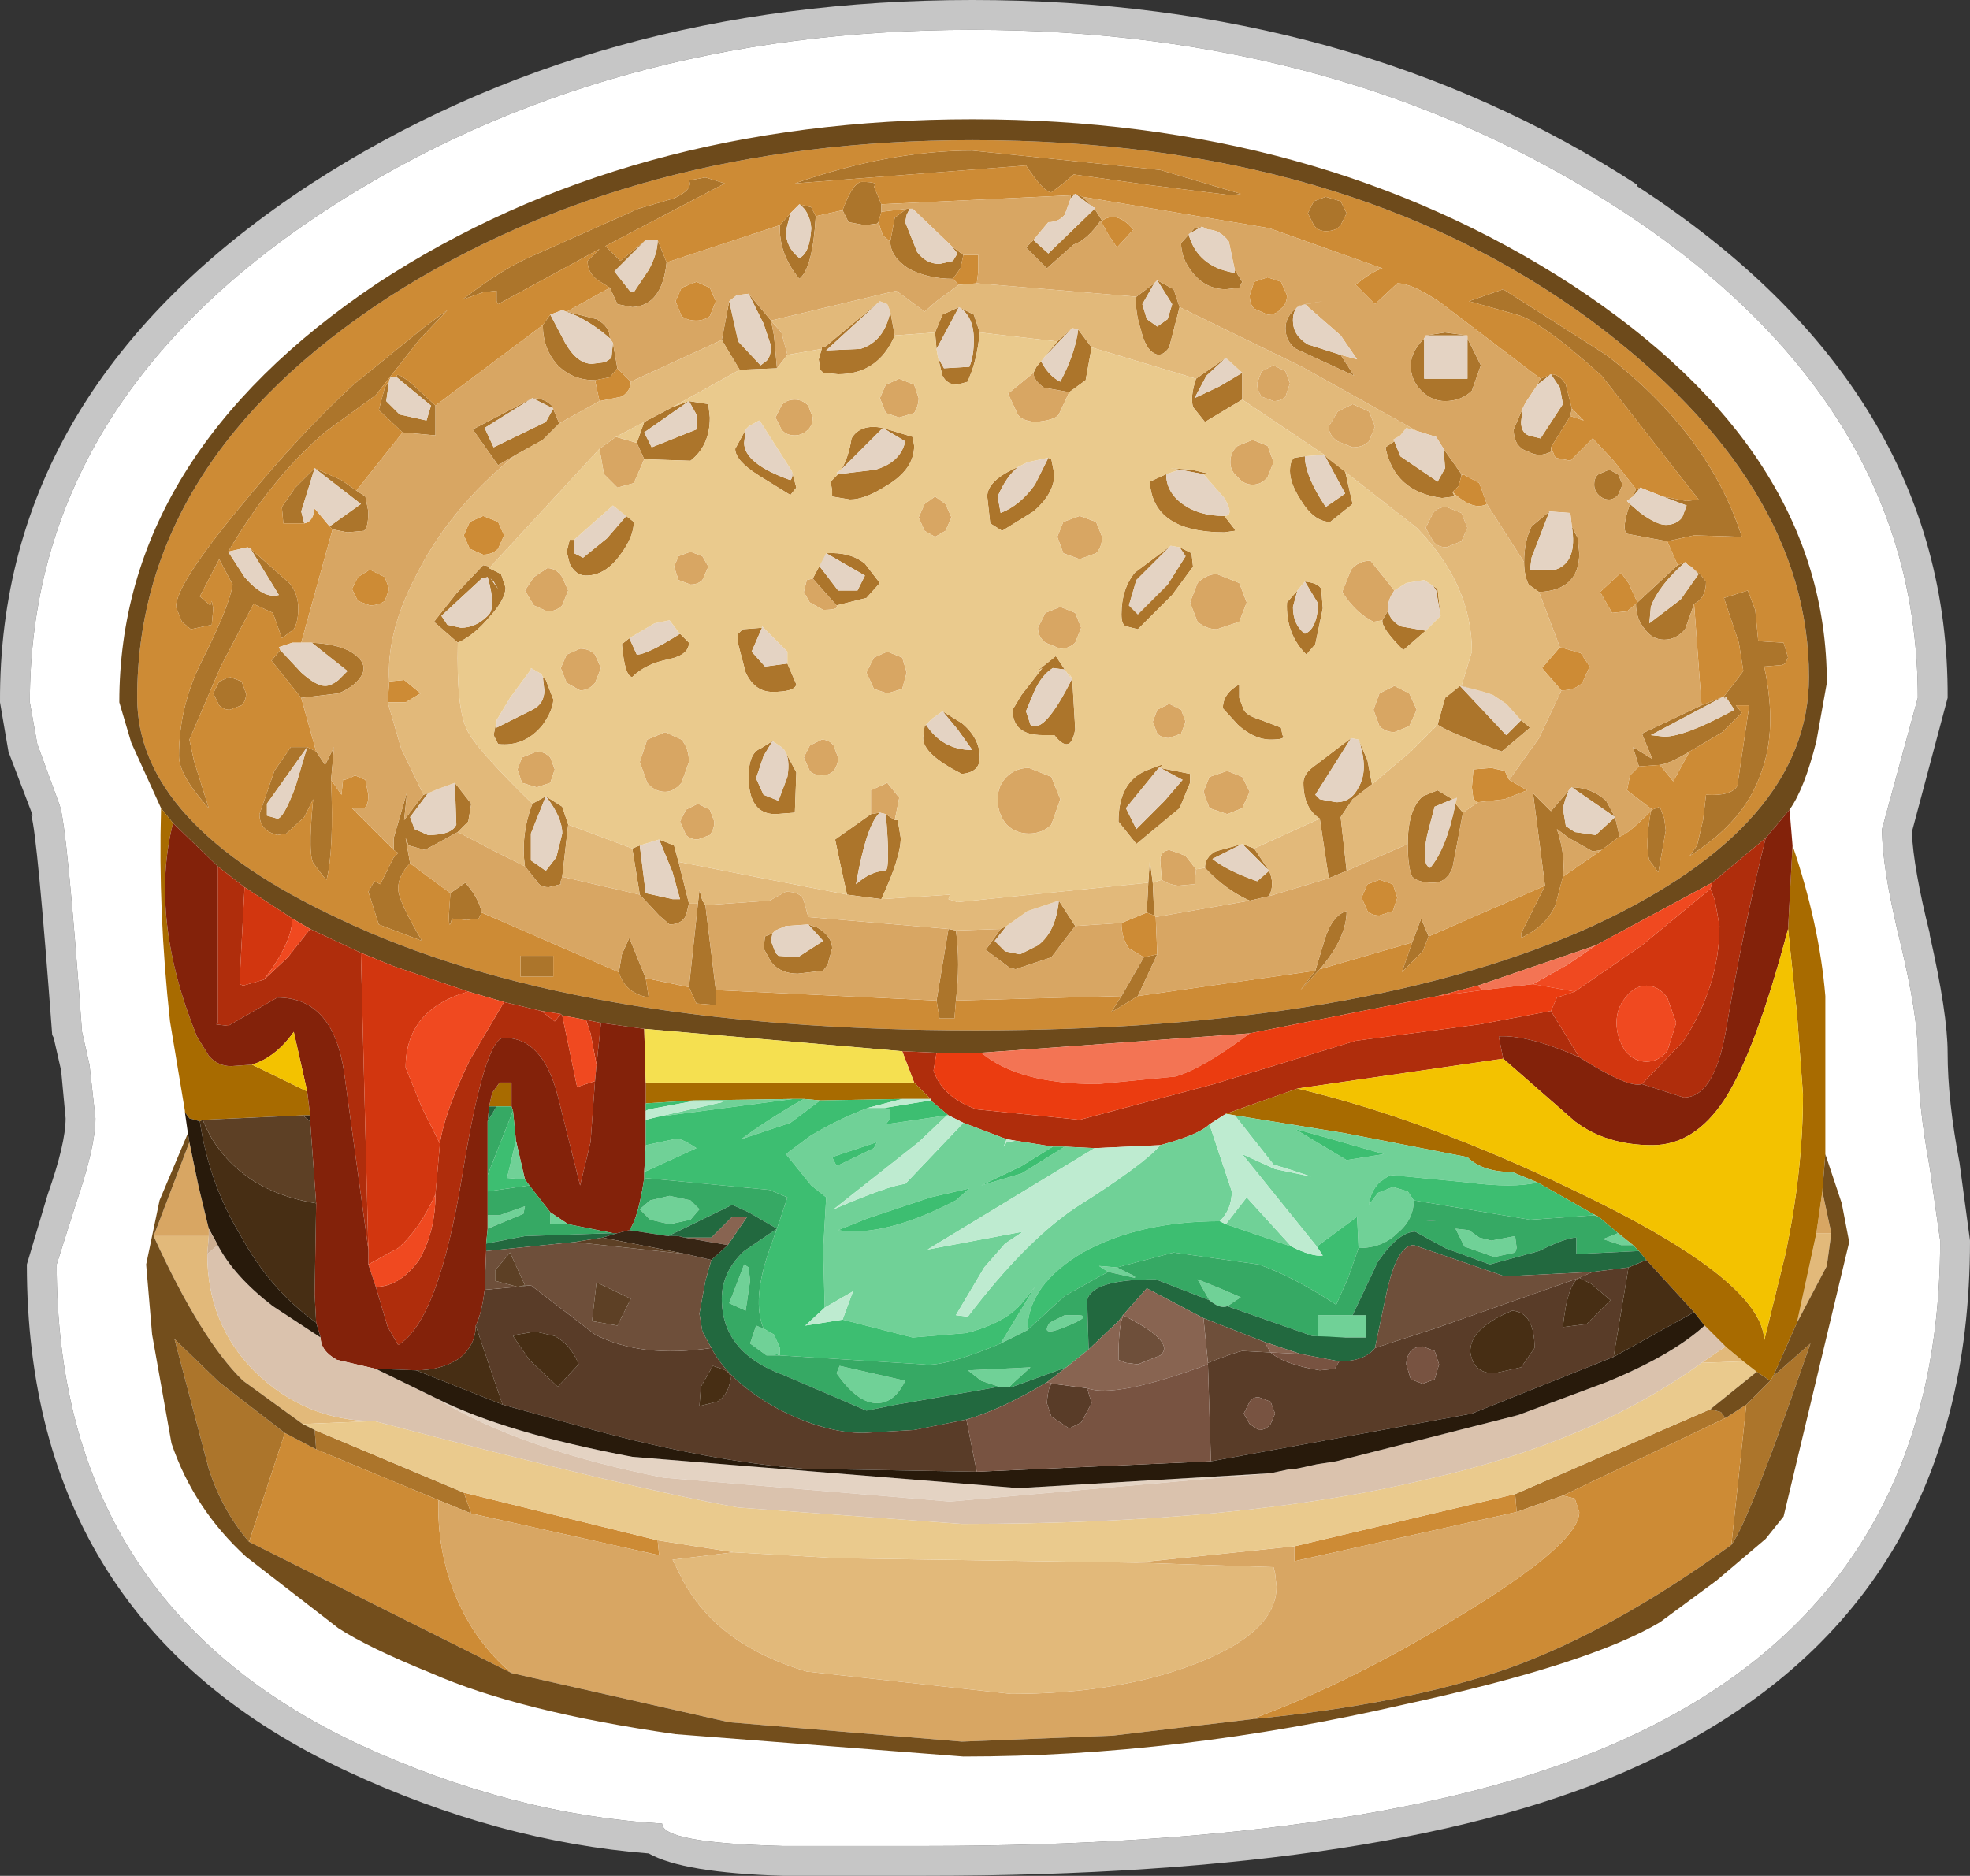 <?xml version="1.0" encoding="UTF-8" standalone="no"?>
<svg xmlns:ffdec="https://www.free-decompiler.com/flash" xmlns:xlink="http://www.w3.org/1999/xlink" ffdec:objectType="shape" height="62.9px" width="66.05px" xmlns="http://www.w3.org/2000/svg">
  <rect width="100%" height="100%" fill="#333333" stroke="none"/>
  <g transform="matrix(1.0, 0.0, 0.0, 1.0, 33.05, 31.5)">
    <path d="M32.25 -8.1 L31.05 -3.6 Q31.1 -2.4 31.65 -0.2 L31.65 -0.15 Q32.25 2.5 32.25 3.8 32.25 5.4 32.65 7.5 L33.0 10.1 Q33.0 22.65 21.9 27.7 13.85 31.4 -2.05 31.4 L-6.8 31.4 Q-10.15 31.3 -11.3 30.65 -16.35 30.25 -21.4 27.9 -32.15 22.9 -32.15 10.9 L-31.45 8.55 Q-30.85 6.85 -30.85 6.0 L-31.0 4.4 -31.25 3.3 -31.3 3.2 Q-31.8 -3.5 -32.0 -4.15 L-31.95 -4.15 -32.75 -6.25 -32.75 -6.2 -33.05 -7.95 Q-33.1 -18.5 -22.6 -25.35 -13.1 -31.5 -0.45 -31.5 12.3 -31.5 21.85 -25.3 L21.85 -25.25 Q32.3 -18.45 32.25 -8.1 M30.05 -3.7 L31.25 -8.1 Q31.25 -17.95 21.3 -24.45 12.0 -30.5 -0.45 -30.5 -12.8 -30.5 -22.05 -24.5 -32.05 -18.0 -32.05 -7.95 L-31.8 -6.55 -31.05 -4.5 Q-30.8 -3.8 -30.3 3.1 L-30.05 4.2 -29.85 6.0 Q-29.85 6.95 -30.5 8.85 L-31.15 10.9 Q-31.15 22.25 -21.0 27.0 -15.9 29.35 -10.85 29.65 -10.85 30.3 -6.8 30.4 L-2.05 30.4 Q13.55 30.4 21.45 26.8 32.0 22.0 32.0 10.1 L31.65 7.65 Q31.25 5.5 31.25 3.8 31.25 2.55 30.65 0.05 30.05 -2.4 30.05 -3.7" fill="#c6c6c6" fill-rule="evenodd" stroke="none"/>
    <path d="M30.05 -3.7 Q30.05 -2.4 30.65 0.05 31.25 2.55 31.25 3.8 31.25 5.5 31.65 7.65 L32.0 10.1 Q32.0 22.0 21.45 26.8 13.55 30.4 -2.05 30.4 L-6.8 30.4 Q-10.85 30.3 -10.85 29.65 -15.9 29.35 -21.0 27.0 -31.15 22.25 -31.15 10.9 L-30.5 8.85 Q-29.85 6.95 -29.85 6.0 L-30.05 4.2 -30.3 3.1 Q-30.8 -3.8 -31.05 -4.5 L-31.8 -6.55 -32.05 -7.95 Q-32.05 -18.0 -22.05 -24.5 -12.8 -30.5 -0.45 -30.5 12.0 -30.5 21.3 -24.45 31.25 -17.95 31.25 -8.1 L30.05 -3.7" fill="#ffffff" fill-rule="evenodd" stroke="none"/>
    <path d="M8.55 -25.0 L8.25 -24.95 5.45 -25.3 2.95 -25.65 2.6 -25.35 2.2 -25.05 Q1.95 -25.05 1.35 -25.95 L-6.4 -25.35 Q-3.25 -26.45 -0.45 -26.45 L5.85 -25.8 8.55 -25.0 M3.6 -24.55 L3.0 -25.0 2.85 -24.85 2.85 -24.95 3.0 -25.0 3.25 -24.9 3.6 -24.55 M1.6 -23.45 L2.1 -23.0 3.65 -24.5 3.9 -24.1 3.85 -24.1 Q3.4 -23.45 2.95 -23.3 L2.05 -22.5 1.35 -23.2 1.6 -23.45 M16.15 -20.15 L16.6 -19.25 16.3 -18.4 Q15.95 -18.05 15.4 -18.05 14.95 -18.05 14.6 -18.4 14.25 -18.75 14.25 -19.25 14.25 -19.7 14.7 -20.15 L14.7 -18.8 16.15 -18.8 16.15 -20.15 M14.75 -20.25 L15.4 -20.35 16.15 -20.25 14.75 -20.25 M18.6 -18.8 L18.95 -18.95 18.5 -18.6 18.6 -18.8 M18.95 -18.95 Q19.25 -18.95 19.45 -18.6 L19.65 -17.8 19.6 -17.55 18.95 -16.5 18.95 -16.35 Q18.55 -16.15 18.2 -16.35 17.7 -16.5 17.7 -17.1 L18.0 -17.8 17.95 -17.35 Q17.95 -17.0 18.2 -16.9 L18.6 -16.8 19.35 -17.95 19.25 -18.5 18.95 -18.95 M21.8 -15.1 L21.95 -15.15 21.7 -14.85 21.8 -15.1 M22.7 -14.85 L23.5 -14.7 23.9 -14.75 20.65 -18.9 Q18.6 -20.75 17.8 -20.95 L16.2 -21.4 17.35 -21.8 20.8 -19.6 Q24.25 -16.95 25.35 -13.5 L23.75 -13.55 22.85 -13.35 21.5 -13.6 Q21.3 -13.75 21.6 -14.6 L21.95 -14.3 Q22.5 -13.9 22.8 -13.9 23.15 -13.9 23.35 -14.15 L23.5 -14.55 22.7 -14.85 M23.2 -12.55 L23.45 -12.65 Q22.55 -11.85 22.3 -11.15 L22.25 -10.6 23.3 -11.4 23.9 -12.25 23.7 -12.45 23.95 -12.25 24.15 -12.0 Q24.15 -11.45 23.75 -11.25 L23.45 -10.4 Q23.15 -10.05 22.75 -10.05 22.35 -10.05 22.1 -10.4 21.8 -10.75 21.8 -11.25 L21.85 -11.3 23.2 -12.55 M24.0 -7.85 L24.75 -8.15 25.1 -8.6 25.4 -9.0 25.25 -9.95 24.75 -11.45 25.55 -11.7 25.8 -11.05 25.9 -10.0 26.75 -9.95 26.9 -9.45 26.8 -9.25 26.7 -9.2 26.1 -9.15 Q26.55 -7.05 26.0 -5.6 25.45 -3.95 23.6 -2.8 L23.85 -3.15 24.05 -4.0 24.15 -4.85 Q25.0 -4.8 25.2 -5.15 L25.6 -7.85 25.15 -7.85 25.35 -7.6 24.7 -6.95 23.6 -6.3 Q22.95 -5.9 22.6 -5.85 L21.9 -5.8 21.7 -6.45 22.35 -6.05 22.0 -6.9 24.0 -7.85 M22.35 -4.35 L22.6 -4.45 22.75 -4.05 22.8 -3.65 22.55 -2.25 22.25 -2.65 Q22.1 -3.15 22.3 -4.3 L22.35 -4.35 M21.25 -3.45 L20.65 -3.0 20.35 -2.95 19.55 -3.4 19.15 -3.7 Q19.45 -2.8 19.35 -2.1 L19.1 -1.15 Q18.8 -0.45 17.95 -0.05 L17.95 -0.2 18.75 -1.8 18.35 -4.9 18.95 -4.3 19.55 -5.0 19.45 -4.75 19.35 -4.4 19.45 -3.8 19.75 -3.6 20.45 -3.5 21.1 -4.1 19.65 -5.1 Q20.3 -5.1 20.8 -4.65 L21.1 -4.1 21.25 -3.45 M14.85 -0.1 L14.65 0.4 13.95 1.1 14.3 0.1 14.6 -0.7 14.85 -0.1 M11.2 1.0 L10.55 1.7 11.05 1.05 11.35 0.05 Q11.6 -0.8 12.1 -0.95 12.1 -0.05 11.2 1.0 M5.1 1.9 L4.2 2.45 4.55 1.9 5.3 0.6 5.75 0.5 5.1 1.9 M-1.0 2.05 L-1.05 2.65 -1.55 2.65 -1.65 2.05 -1.25 -0.35 -1.0 -0.3 Q-0.85 0.8 -1.0 2.05 M-9.05 1.7 L-9.05 2.2 -9.7 2.15 -9.95 1.6 -9.65 -1.2 -9.6 -1.65 -9.5 -1.3 -9.4 -1.15 -9.05 1.7 M-11.4 1.3 L-11.3 1.95 Q-12.1 1.8 -12.3 1.1 L-12.2 0.5 -11.95 -0.05 -11.4 1.3 M-16.9 -0.9 L-17.0 -0.7 -17.4 -0.65 -17.9 -0.7 Q-18.0 -0.25 -18.0 -0.8 L-17.95 -1.55 -17.45 -1.9 Q-17.0 -1.4 -16.9 -0.9 M-19.3 -2.55 Q-19.7 -2.15 -19.7 -1.7 -19.7 -1.3 -18.9 0.05 L-20.35 -0.5 -20.7 -1.6 -20.5 -1.95 -20.3 -1.85 -19.85 -2.75 -19.7 -2.9 -19.85 -3.0 -19.85 -3.4 -19.4 -4.95 -19.5 -4.0 -18.85 -4.85 -18.7 -4.9 -19.3 -4.1 -19.15 -3.7 -18.7 -3.5 Q-17.9 -3.5 -17.75 -3.85 L-17.8 -5.25 -17.25 -4.55 -17.35 -3.95 -17.7 -3.6 -18.8 -3.0 -19.35 -3.15 -19.45 -3.4 -19.3 -2.55 M-21.95 -5.35 Q-21.85 -3.0 -22.1 -2.0 L-22.2 -2.1 -22.5 -2.5 Q-22.75 -2.7 -22.55 -4.7 L-22.85 -4.1 -23.45 -3.55 -23.75 -3.5 Q-24.35 -3.65 -24.35 -4.2 L-23.85 -5.65 -23.3 -6.45 -22.75 -6.45 -22.45 -6.3 -22.15 -5.85 -21.85 -6.45 -21.95 -5.35 M-22.95 -8.1 L-23.95 -9.35 -23.65 -9.7 -22.95 -8.95 Q-22.45 -8.5 -22.15 -8.5 -21.95 -8.5 -21.7 -8.7 L-21.4 -9.0 -22.6 -9.95 Q-21.6 -9.9 -21.15 -9.55 -20.75 -9.25 -20.9 -8.9 -21.1 -8.5 -21.7 -8.25 L-22.95 -8.1 M-21.9 -13.75 L-22.0 -13.85 -20.95 -14.6 -22.5 -15.8 -22.95 -14.35 -22.85 -13.95 -23.55 -13.95 -23.6 -14.5 -23.15 -15.15 -22.5 -15.8 -21.6 -15.4 -21.1 -15.05 -20.8 -14.85 -20.7 -14.35 Q-20.7 -13.8 -20.85 -13.7 L-21.4 -13.65 -21.9 -13.75 M-19.55 -17.0 L-20.35 -17.75 -20.15 -18.5 -20.0 -18.75 -20.1 -18.05 -19.65 -17.6 -18.75 -17.4 -18.6 -17.9 -19.75 -18.85 Q-19.8 -19.1 -19.15 -18.55 L-18.45 -17.9 -18.45 -16.9 -19.55 -17.0 M-14.85 -20.6 L-14.6 -20.95 -14.1 -20.0 Q-13.7 -19.3 -13.2 -19.3 L-12.8 -19.35 Q-12.75 -19.35 -12.55 -19.5 L-12.5 -20.0 -12.35 -19.15 -12.6 -18.85 -13.1 -18.75 Q-13.85 -18.75 -14.35 -19.25 -14.85 -19.8 -14.85 -20.6 M-14.2 -21.1 L-14.05 -21.05 -13.05 -20.8 Q-12.6 -20.55 -12.6 -20.15 -13.1 -20.6 -13.7 -20.9 L-14.2 -21.1 M-12.6 -21.85 L-13.0 -22.1 Q-13.35 -22.35 -13.35 -22.75 L-12.95 -23.15 -16.35 -21.3 -16.4 -21.4 -16.4 -21.75 -16.85 -21.7 -17.55 -21.45 Q-16.25 -22.45 -15.35 -22.85 L-11.65 -24.5 -10.45 -24.85 Q-9.8 -25.15 -9.95 -25.45 L-9.4 -25.55 -8.75 -25.35 -12.75 -23.25 -12.25 -22.75 -11.4 -23.45 -12.45 -22.4 -11.9 -21.7 -11.8 -21.7 -11.3 -22.45 Q-11.0 -23.0 -11.0 -23.45 L-10.7 -22.7 Q-10.85 -21.25 -11.85 -21.2 L-12.35 -21.3 -12.6 -21.85 M-6.9 -23.95 L-6.55 -24.35 -6.7 -23.75 Q-6.7 -23.2 -6.25 -22.85 -5.9 -23.0 -5.85 -23.85 -5.9 -24.4 -6.25 -24.65 L-5.85 -24.55 -5.7 -24.25 Q-5.8 -22.5 -6.25 -22.15 -6.95 -23.0 -6.9 -23.95 M-4.8 -24.45 Q-4.45 -25.4 -4.15 -25.4 -3.55 -25.4 -3.75 -25.25 L-3.5 -24.65 -3.5 -24.4 -3.6 -24.05 -3.65 -24.0 -4.05 -23.95 -4.6 -24.05 -4.8 -24.45 M12.1 -24.35 L11.9 -23.95 Q11.75 -23.75 11.4 -23.75 11.15 -23.75 11.0 -23.95 L10.8 -24.35 11.0 -24.75 11.4 -24.9 11.9 -24.75 12.1 -24.35 M11.9 -19.6 L12.35 -18.9 10.4 -19.8 Q10.05 -20.05 10.05 -20.5 10.05 -20.9 10.45 -21.2 L10.5 -21.25 11.3 -21.4 10.7 -21.3 10.45 -21.2 Q10.3 -21.05 10.3 -20.75 10.3 -20.25 10.8 -19.95 L11.9 -19.6 M13.7 -16.7 L13.9 -16.2 15.15 -15.35 15.4 -15.8 15.35 -16.45 15.95 -15.6 15.95 -15.55 15.85 -15.2 15.65 -15.0 15.7 -14.9 15.7 -14.85 15.3 -14.8 Q13.7 -15.0 13.4 -16.5 L13.7 -16.7 M6.5 -21.2 L6.15 -19.85 Q5.9 -19.5 5.65 -19.65 5.35 -19.8 5.2 -20.45 5.0 -21.05 5.05 -21.55 L5.65 -22.0 5.25 -21.3 5.4 -20.8 5.75 -20.55 6.1 -20.8 6.25 -21.3 5.75 -22.1 6.3 -21.8 6.5 -21.2 M-5.5 -19.8 L-5.5 -19.85 -5.45 -19.85 -5.35 -19.9 -3.55 -21.4 -5.35 -19.75 -4.2 -19.8 Q-3.4 -20.05 -3.2 -21.05 L-3.05 -20.25 Q-3.6 -18.95 -4.95 -18.95 L-5.45 -19.0 -5.55 -19.1 -5.6 -19.45 -5.5 -19.8 M-1.7 -20.35 L-1.45 -20.95 -0.9 -21.2 -0.4 -20.95 -0.2 -20.35 Q-0.3 -19.4 -0.55 -18.85 L-0.6 -18.7 -0.95 -18.6 Q-1.3 -18.6 -1.45 -18.9 L-1.6 -19.5 -1.4 -19.15 -0.55 -19.2 Q-0.4 -19.55 -0.4 -20.1 -0.4 -20.9 -0.9 -21.2 L-1.65 -19.8 -1.7 -20.35 M2.4 -20.05 L2.9 -20.5 1.85 -19.4 Q2.1 -18.9 2.5 -18.7 3.0 -19.65 3.1 -20.45 L3.55 -19.85 3.35 -18.75 2.8 -18.35 1.95 -18.5 Q1.6 -18.75 1.6 -19.0 L1.7 -19.2 2.4 -20.05 M7.05 -18.8 L8.05 -19.5 7.4 -18.9 7.0 -18.15 7.85 -18.55 8.6 -19.0 8.6 -18.1 7.35 -17.35 6.95 -17.85 Q6.85 -18.2 7.05 -18.8 M11.35 -16.25 L11.45 -16.15 12.05 -15.7 12.3 -14.6 11.55 -14.0 Q11.0 -14.0 10.55 -14.75 10.2 -15.3 10.2 -15.7 10.2 -16.05 10.35 -16.15 L10.7 -16.2 Q10.7 -15.55 11.4 -14.5 L12.05 -14.95 11.35 -16.25 M15.95 -8.5 L16.7 -8.3 15.9 -8.5 17.45 -6.85 17.95 -7.35 18.25 -7.1 17.3 -6.3 Q15.6 -6.9 15.15 -7.2 L15.4 -8.1 15.9 -8.5 15.95 -8.5 M12.95 -5.2 L12.3 -4.7 11.9 -4.1 12.1 -2.3 11.5 -2.05 11.2 -4.05 Q10.65 -4.4 10.65 -5.25 10.65 -5.55 11.0 -5.8 L12.25 -6.75 11.05 -4.85 11.2 -4.7 11.75 -4.6 Q12.25 -4.6 12.5 -5.1 12.85 -5.7 12.5 -6.7 L12.8 -6.0 12.95 -5.2 M14.15 -3.2 Q14.15 -4.35 14.65 -4.8 L15.15 -5.0 15.65 -4.7 15.05 -4.45 14.8 -3.5 Q14.6 -2.5 14.9 -2.4 15.45 -3.05 15.75 -4.55 L16.0 -4.25 15.65 -2.4 Q15.45 -1.9 15.0 -1.9 14.5 -1.9 14.3 -2.1 14.15 -2.4 14.15 -3.2 M18.55 -11.65 L18.2 -11.9 Q18.05 -12.2 18.05 -12.65 18.05 -13.35 18.3 -13.85 L18.9 -14.35 18.3 -12.8 18.25 -12.4 19.1 -12.4 Q19.85 -12.65 19.65 -13.85 L19.85 -13.45 19.9 -12.95 Q19.9 -11.7 18.55 -11.65 M15.0 -11.85 L15.15 -11.75 15.25 -10.85 15.1 -11.7 15.0 -11.85 M14.75 -10.35 L14.0 -9.7 Q13.25 -10.45 13.3 -10.7 L13.5 -11.05 Q13.5 -10.75 13.9 -10.5 L14.75 -10.35 M7.25 -23.9 L6.8 -23.65 Q7.1 -22.55 8.35 -22.35 L8.35 -22.45 8.6 -22.05 8.5 -21.85 8.05 -21.8 Q7.35 -21.8 6.9 -22.4 6.55 -22.85 6.55 -23.35 L7.0 -23.85 7.25 -23.9 M1.1 -15.85 Q0.7 -15.55 0.4 -14.85 L0.5 -14.3 Q1.15 -14.55 1.65 -15.25 L2.1 -16.15 2.2 -16.1 2.3 -15.6 Q2.3 -14.95 1.6 -14.35 L0.55 -13.7 0.15 -13.95 0.05 -14.85 Q0.05 -15.4 1.1 -15.85 M6.5 -15.75 L6.2 -15.8 6.9 -15.75 7.55 -15.6 7.3 -15.6 6.5 -15.75 M8.0 -14.2 L8.35 -13.75 8.35 -13.7 8.0 -13.65 Q5.6 -13.65 5.5 -15.35 L6.05 -15.6 Q6.05 -15.0 6.6 -14.6 7.15 -14.2 8.0 -14.2 M6.5 -13.15 L6.9 -12.95 6.95 -12.5 6.25 -11.55 5.1 -10.4 4.7 -10.5 Q4.55 -10.55 4.55 -10.9 4.55 -11.75 5.0 -12.3 L6.2 -13.2 5.05 -12.05 4.8 -11.2 5.1 -10.9 6.1 -11.9 6.7 -12.85 6.5 -13.15 M9.9 -7.1 L9.95 -6.85 Q10.1 -6.7 9.55 -6.7 9.0 -6.7 8.45 -7.2 L7.95 -7.75 Q7.95 -8.25 8.5 -8.55 L8.5 -8.1 8.65 -7.7 Q8.75 -7.5 9.25 -7.35 L9.9 -7.1 M2.65 -9.05 L2.25 -9.1 Q1.85 -8.85 1.6 -8.25 L1.35 -7.65 1.5 -7.2 Q1.95 -6.85 2.9 -8.75 L3.0 -7.05 Q2.85 -6.15 2.3 -6.85 L1.9 -6.85 Q0.9 -6.85 0.9 -7.7 L1.2 -8.2 1.9 -9.1 1.6 -8.9 2.35 -9.5 2.65 -9.05 M5.85 -5.75 L6.85 -5.55 6.85 -5.25 6.5 -4.4 5.05 -3.2 4.45 -3.95 Q4.45 -5.25 5.35 -5.65 6.2 -6.0 5.8 -5.75 L4.7 -4.4 5.05 -3.7 6.0 -4.65 6.6 -5.35 5.85 -5.75 M2.45 -1.3 L3.0 -0.45 2.2 0.6 1.0 1.0 0.8 0.95 0.0 0.35 0.5 -0.35 0.7 -0.45 0.3 0.05 0.65 0.4 1.15 0.5 1.75 0.2 Q2.35 -0.25 2.45 -1.3 M5.4 -0.9 L5.45 -1.9 5.5 -2.65 5.6 -1.9 5.65 -0.8 5.4 -0.9 M-3.5 -1.35 L-4.65 -1.5 -4.85 -2.4 -5.05 -3.35 -3.85 -4.2 -3.55 -4.25 Q-4.0 -3.85 -4.35 -1.85 -3.85 -2.3 -3.35 -2.3 -3.2 -2.45 -3.35 -4.2 L-3.05 -4.0 -2.95 -4.0 -2.85 -3.4 Q-2.85 -2.75 -3.5 -1.35 M-10.3 -2.6 L-9.95 -1.2 -10.05 -0.8 Q-10.2 -0.5 -10.6 -0.5 L-10.95 -0.8 -11.6 -1.5 -11.85 -3.05 -11.6 -3.15 -11.4 -1.55 -10.5 -1.35 -10.25 -1.35 -10.5 -2.25 -10.95 -3.35 -10.45 -3.15 -10.3 -2.6 M7.35 -2.4 Q7.35 -2.75 7.7 -2.95 L8.6 -3.2 9.0 -3.05 9.5 -2.3 8.6 -3.2 7.6 -2.7 Q8.1 -2.3 9.1 -1.95 L9.5 -2.3 Q9.7 -1.85 9.5 -1.45 L8.85 -1.3 Q8.05 -1.65 7.35 -2.4 M10.7 -12.0 Q11.15 -11.95 11.25 -11.75 L11.3 -11.1 11.05 -9.9 10.75 -9.55 Q10.05 -10.25 10.1 -11.3 L10.45 -11.7 10.3 -11.15 Q10.3 -10.55 10.7 -10.25 11.1 -10.4 11.15 -11.25 L10.7 -12.0 M21.35 -15.25 L21.2 -14.9 Q21.05 -14.75 20.9 -14.75 20.7 -14.75 20.55 -14.9 20.4 -15.05 20.4 -15.25 20.4 -15.5 20.55 -15.6 L20.9 -15.75 21.2 -15.6 21.35 -15.25 M24.75 -8.15 L22.3 -6.85 22.75 -6.8 Q23.45 -6.8 25.1 -7.7 L24.8 -8.15 Q24.8 -7.95 24.75 -8.15 M26.3 14.8 L26.4 14.65 27.65 13.55 Q25.6 19.5 25.0 20.3 L25.5 15.6 26.3 14.8 M-24.7 20.2 Q-25.6 19.15 -26.05 17.75 L-27.2 13.4 -25.7 14.85 -23.5 16.55 -24.7 20.2 M-22.45 17.1 L-22.5 16.45 -17.5 18.55 -17.25 19.25 -18.35 18.8 -22.45 17.1 M24.3 15.75 L24.65 15.85 24.8 16.05 19.35 18.65 17.8 19.2 17.75 18.6 24.3 15.75 M-24.65 -13.1 L-23.35 -11.95 Q-23.05 -11.6 -23.05 -11.1 -23.05 -10.65 -23.2 -10.4 L-23.6 -10.1 -23.9 -10.95 -24.55 -11.25 -25.65 -9.15 -26.7 -6.7 -26.55 -6.0 -26.3 -5.2 -26.05 -4.4 Q-27.05 -5.5 -27.05 -6.15 -27.05 -7.85 -26.25 -9.4 -25.35 -11.2 -25.25 -11.9 L-25.7 -12.75 -26.35 -11.5 -26.0 -11.2 -25.95 -11.35 -25.9 -11.1 -25.95 -10.55 -26.65 -10.4 -26.95 -10.65 -27.15 -11.15 Q-27.15 -11.9 -25.0 -14.5 -23.0 -16.95 -21.2 -18.6 L-18.8 -20.55 -18.05 -21.1 -19.0 -20.1 -20.45 -18.25 -22.1 -17.05 Q-23.9 -15.55 -25.4 -13.0 L-24.85 -12.15 Q-24.2 -11.4 -23.7 -11.55 L-24.65 -13.1 M-24.8 -8.25 Q-24.8 -8.0 -24.95 -7.85 L-25.35 -7.7 Q-25.55 -7.7 -25.7 -7.85 L-25.9 -8.25 -25.7 -8.65 -25.35 -8.8 -24.95 -8.65 -24.8 -8.25 M-22.75 -6.45 L-24.1 -4.55 -24.1 -4.15 -23.75 -4.05 Q-23.55 -4.05 -23.15 -5.1 L-22.75 -6.45 M-1.15 -23.25 L-0.75 -22.95 -0.85 -22.5 -1.1 -22.15 Q-1.95 -22.15 -2.6 -22.5 -3.2 -22.9 -3.2 -23.4 L-3.05 -24.2 -2.65 -24.5 -2.55 -24.5 -2.65 -24.3 -2.7 -24.05 -2.3 -23.05 Q-2.0 -22.65 -1.55 -22.65 L-1.1 -22.75 -0.95 -23.0 -1.15 -23.25 M-8.6 -21.4 L-8.3 -20.05 -7.55 -19.25 -7.35 -19.4 Q-7.2 -19.55 -7.2 -19.9 L-7.45 -20.65 -7.95 -21.65 -7.2 -20.75 -7.1 -20.25 -7.0 -19.15 -8.25 -19.1 -8.85 -20.1 -8.6 -21.4 M-8.05 -17.1 L-8.1 -16.65 Q-8.1 -15.95 -6.55 -15.4 -6.45 -15.5 -6.5 -15.7 L-6.35 -15.15 -6.55 -14.9 -7.6 -15.55 Q-8.4 -16.05 -8.4 -16.45 L-8.1 -17.0 -8.05 -17.1 M-9.95 -18.05 L-11.45 -17.0 -11.2 -16.5 -9.7 -17.1 -9.7 -17.6 -9.95 -18.05 -9.3 -17.95 -9.25 -17.5 Q-9.25 -16.55 -9.9 -16.05 L-11.45 -16.1 -11.7 -16.65 -11.45 -17.35 -10.5 -17.85 -9.95 -18.05 M-16.6 -12.5 L-16.65 -12.45 -16.25 -12.25 -16.1 -11.8 Q-16.1 -11.4 -16.65 -10.8 -17.15 -10.2 -17.7 -9.95 L-18.5 -10.65 -17.75 -11.6 -16.85 -12.55 -16.6 -12.5 M-15.2 -4.55 L-14.75 -4.8 -14.2 -4.45 -14.0 -3.85 -14.2 -2.1 -14.25 -1.95 -14.25 -1.85 -14.65 -1.75 Q-14.95 -1.75 -15.05 -1.95 L-15.45 -2.45 Q-15.6 -3.5 -15.2 -4.55 M-4.85 -15.75 Q-4.6 -16.15 -4.5 -16.8 -4.2 -17.3 -3.45 -17.15 L-2.45 -16.85 -2.4 -16.55 Q-2.4 -15.75 -3.35 -15.2 -4.05 -14.75 -4.55 -14.75 L-5.15 -14.85 -5.15 -15.05 -5.2 -15.35 -4.95 -15.6 -3.7 -15.75 Q-2.85 -16.0 -2.7 -16.7 L-3.45 -17.15 -4.85 -15.75 M-5.35 -12.95 L-5.6 -12.55 -4.95 -11.7 -4.3 -11.7 -4.05 -12.2 -5.35 -12.95 Q-4.55 -13.0 -4.05 -12.6 L-3.55 -11.95 -4.0 -11.45 -5.0 -11.2 -5.8 -12.1 -5.35 -12.95 M-15.2 -18.15 L-16.8 -17.15 -16.5 -16.5 -14.75 -17.35 -14.5 -17.8 -15.2 -18.15 Q-14.8 -18.15 -14.55 -17.9 L-14.3 -17.3 -14.85 -16.75 -15.75 -16.25 -16.35 -15.9 -17.2 -17.1 -15.2 -18.15 M-12.5 -14.55 L-11.8 -14.0 Q-11.8 -13.5 -12.25 -12.9 -12.75 -12.2 -13.4 -12.2 -13.75 -12.2 -13.95 -12.6 L-14.05 -13.0 -13.95 -13.4 -13.8 -13.4 -13.8 -12.95 -13.5 -12.8 -12.7 -13.45 -12.05 -14.2 -12.5 -14.55 M-11.95 -10.1 L-11.7 -9.55 Q-11.35 -9.55 -10.25 -10.25 L-9.95 -9.95 Q-9.95 -9.55 -10.6 -9.4 -11.4 -9.25 -11.85 -8.8 -12.1 -8.8 -12.2 -9.9 L-11.95 -10.1 M-14.85 -8.8 L-14.75 -8.7 -14.5 -8.05 Q-14.5 -7.7 -14.85 -7.2 -15.45 -6.45 -16.35 -6.55 L-16.5 -6.85 -16.4 -7.35 -16.4 -7.1 -15.2 -7.7 Q-14.8 -7.9 -14.8 -8.35 L-14.85 -8.8 M-16.7 -10.85 Q-16.4 -11.1 -16.7 -12.15 L-16.9 -12.1 -18.25 -10.85 -18.05 -10.55 -17.6 -10.45 Q-17.1 -10.45 -16.7 -10.85 M-16.5 -12.0 L-16.6 -12.1 -16.35 -11.75 -16.5 -12.0 M-14.75 -4.8 L-15.25 -3.55 -15.25 -2.65 -14.75 -2.3 -14.4 -2.75 -14.2 -3.55 Q-14.2 -4.1 -14.75 -4.8 M-1.45 -7.65 L-0.8 -7.25 Q-0.2 -6.75 -0.2 -6.1 -0.2 -5.6 -0.8 -5.55 -2.1 -6.2 -2.1 -6.75 L-2.05 -7.15 -2.0 -7.2 Q-1.45 -6.35 -0.45 -6.35 L-0.95 -7.05 -1.45 -7.65 M-6.65 -9.25 L-6.35 -8.55 Q-6.4 -8.3 -7.15 -8.3 -7.75 -8.3 -8.05 -8.95 L-8.3 -9.9 -8.3 -10.25 -8.15 -10.4 -7.5 -10.45 -7.85 -9.65 -7.4 -9.15 -6.65 -9.25 M-6.75 -6.35 L-6.35 -5.6 -6.4 -4.25 -7.05 -4.2 Q-7.95 -4.2 -7.95 -5.45 -7.95 -6.25 -7.55 -6.4 L-7.15 -6.65 -7.45 -6.15 -7.7 -5.4 -7.45 -4.85 -6.95 -4.65 -6.65 -5.45 Q-6.55 -6.05 -6.75 -6.35 M-5.95 -0.5 L-5.65 -0.4 Q-5.15 -0.1 -5.15 0.3 L-5.3 0.85 -5.45 1.05 -6.3 1.15 Q-6.9 1.15 -7.2 0.75 L-7.45 0.3 -7.4 -0.1 -7.15 -0.2 -7.2 0.05 -7.05 0.45 -6.95 0.55 -6.3 0.6 -5.45 0.05 -5.95 -0.5 M-15.6 0.55 L-14.5 0.55 -14.5 1.25 -15.6 1.25 -15.6 0.55" fill="#ac752b" fill-rule="evenodd" stroke="none"/>
    <path d="M8.55 -25.0 L5.85 -25.8 -0.45 -26.45 Q-3.25 -26.45 -6.4 -25.35 L1.35 -25.95 Q1.95 -25.05 2.2 -25.05 L2.6 -25.35 2.95 -25.65 5.45 -25.3 8.25 -24.95 8.55 -25.0 M3.25 -24.9 L3.0 -25.0 2.85 -24.95 -3.5 -24.65 -3.75 -25.25 Q-3.55 -25.4 -4.15 -25.4 -4.45 -25.4 -4.8 -24.45 L-5.7 -24.25 -5.85 -24.55 -6.25 -24.65 -6.55 -24.35 -6.9 -23.95 -10.7 -22.7 -11.0 -23.45 -11.4 -23.45 -12.25 -22.75 -12.75 -23.25 -8.75 -25.35 -9.4 -25.55 -9.95 -25.45 Q-9.8 -25.15 -10.45 -24.85 L-11.65 -24.5 -15.35 -22.85 Q-16.25 -22.45 -17.55 -21.45 L-16.85 -21.7 -16.4 -21.75 -16.4 -21.4 -16.35 -21.3 -12.95 -23.15 -13.35 -22.75 Q-13.35 -22.35 -13.0 -22.1 L-12.6 -21.85 -14.05 -21.05 -14.2 -21.1 -14.6 -20.95 -14.85 -20.6 -18.45 -17.9 -19.15 -18.55 Q-19.8 -19.1 -19.75 -18.85 L-19.95 -18.85 -20.0 -18.75 -20.15 -18.5 -20.35 -17.75 -19.55 -17.0 -21.1 -15.05 -21.6 -15.4 -22.5 -15.8 -23.15 -15.15 -23.6 -14.5 -23.55 -13.95 -22.85 -13.95 Q-22.55 -14.0 -22.5 -14.45 L-22.0 -13.85 -21.9 -13.75 -22.95 -9.95 -23.25 -9.95 -23.7 -9.8 -23.65 -9.7 -23.95 -9.35 -22.95 -8.1 -22.45 -6.3 -22.75 -6.45 -23.3 -6.45 -23.85 -5.65 -24.35 -4.2 Q-24.35 -3.65 -23.75 -3.5 L-23.45 -3.55 -22.85 -4.1 -22.55 -4.7 Q-22.75 -2.7 -22.5 -2.5 L-22.2 -2.1 -22.1 -2.0 Q-21.85 -3.0 -21.95 -5.35 L-21.6 -4.85 -21.55 -5.35 Q-21.4 -5.35 -21.15 -5.5 L-20.8 -5.35 -20.7 -4.85 Q-20.7 -4.45 -20.85 -4.4 L-21.25 -4.4 -19.85 -3.0 -19.7 -2.9 -19.85 -2.75 -20.3 -1.85 -20.5 -1.95 -20.7 -1.6 -20.35 -0.5 -18.9 0.05 Q-19.7 -1.3 -19.7 -1.7 -19.7 -2.15 -19.3 -2.55 L-17.95 -1.55 -18.0 -0.8 Q-18.0 -0.25 -17.9 -0.7 L-17.4 -0.65 -17.0 -0.7 -16.9 -0.9 -12.3 1.1 Q-12.1 1.8 -11.3 1.95 L-11.4 1.3 -9.95 1.6 -9.7 2.15 -9.05 2.2 -9.05 1.7 -1.65 2.05 -1.55 2.65 -1.05 2.65 -1.0 2.05 4.55 1.9 4.2 2.45 5.1 1.9 11.05 1.05 10.55 1.7 11.2 1.0 14.3 0.1 13.95 1.1 14.65 0.4 14.85 -0.1 18.75 -1.8 17.95 -0.2 17.95 -0.05 Q18.8 -0.45 19.1 -1.15 L19.35 -2.1 20.65 -3.0 21.25 -3.45 Q21.5 -3.5 22.3 -4.3 22.1 -3.15 22.25 -2.65 L22.55 -2.25 22.8 -3.65 22.75 -4.05 22.6 -4.45 22.35 -4.35 21.5 -5.0 21.6 -5.5 21.9 -5.8 22.6 -5.85 23.05 -5.3 23.6 -6.3 24.7 -6.95 25.35 -7.6 25.15 -7.85 25.6 -7.85 25.2 -5.15 Q25.0 -4.8 24.15 -4.85 L24.05 -4.0 23.85 -3.15 23.6 -2.8 Q25.45 -3.95 26.0 -5.6 26.55 -7.05 26.1 -9.15 L26.7 -9.2 26.8 -9.25 26.9 -9.45 26.75 -9.95 25.9 -10.0 25.8 -11.05 25.55 -11.7 24.75 -11.45 25.25 -9.95 25.4 -9.0 25.1 -8.6 24.75 -8.15 24.0 -7.85 23.75 -11.25 Q24.15 -11.45 24.15 -12.0 L23.95 -12.25 23.7 -12.45 23.65 -12.5 23.55 -12.55 23.45 -12.65 23.2 -12.55 22.85 -13.35 23.75 -13.55 25.35 -13.5 Q24.25 -16.95 20.8 -19.6 L17.35 -21.8 16.2 -21.4 17.8 -20.95 Q18.6 -20.75 20.65 -18.9 L23.9 -14.75 23.5 -14.7 22.7 -14.85 21.95 -15.15 21.8 -15.1 21.05 -16.05 20.35 -16.8 19.6 -16.05 19.1 -16.15 18.95 -16.5 19.6 -17.55 20.05 -17.4 19.65 -17.8 19.45 -18.6 Q19.25 -18.95 18.95 -18.95 L18.6 -18.8 15.25 -21.35 Q14.3 -22.0 13.8 -22.0 L13.05 -21.3 12.4 -21.95 Q12.95 -22.4 13.3 -22.5 L9.5 -23.85 3.25 -24.9 M12.1 -24.35 L11.9 -24.75 11.4 -24.9 11.0 -24.75 10.8 -24.35 11.0 -23.95 Q11.15 -23.75 11.4 -23.75 11.75 -23.75 11.9 -23.95 L12.1 -24.35 M-0.3 -22.0 L-0.9 -21.95 -1.1 -22.15 -0.85 -22.5 -0.75 -22.95 -0.25 -22.95 -0.25 -22.4 -0.3 -22.0 M16.5 -4.6 L16.35 -4.7 16.3 -5.1 16.35 -5.7 16.95 -5.75 17.4 -5.65 17.55 -5.35 18.15 -5.0 17.4 -4.7 16.5 -4.6 M19.3 -8.35 L18.65 -9.1 19.25 -9.8 19.95 -9.6 20.25 -9.15 20.0 -8.6 Q19.75 -8.35 19.3 -8.35 M16.8 -14.6 Q16.35 -14.35 15.65 -15.0 L15.85 -15.2 15.95 -15.55 16.0 -15.6 16.55 -15.3 16.8 -14.6 M10.1 -21.6 Q10.1 -21.3 9.9 -21.15 9.75 -20.95 9.45 -20.95 L9.0 -21.15 Q8.85 -21.3 8.85 -21.6 L9.0 -22.05 9.45 -22.2 9.9 -22.05 10.1 -21.6 M3.9 -24.1 Q4.4 -24.45 4.95 -23.8 L4.4 -23.2 4.1 -23.65 3.85 -24.1 3.9 -24.1 M4.55 -0.55 L5.4 -0.9 5.65 -0.8 5.7 -0.75 5.75 0.5 5.3 0.6 4.8 0.3 Q4.55 -0.05 4.55 -0.55 M13.8 -1.4 L13.65 -0.95 13.2 -0.8 Q12.95 -0.8 12.8 -0.95 L12.6 -1.4 12.8 -1.85 13.2 -2.0 13.65 -1.85 13.8 -1.4 M21.8 -11.25 L21.5 -11.0 21.0 -10.95 20.6 -11.65 21.3 -12.3 21.55 -11.95 21.85 -11.3 21.8 -11.25 M-0.45 -26.8 Q12.1 -26.8 20.3 -20.75 27.6 -15.3 27.6 -8.8 27.6 -3.8 20.35 -0.45 12.6 3.05 -0.35 3.05 -13.85 3.05 -21.7 -0.7 -28.45 -3.85 -28.45 -8.1 -28.45 -16.05 -20.0 -21.55 -11.8 -26.8 -0.45 -26.8 M25.0 20.3 Q21.0 23.2 17.5 24.45 14.05 25.65 8.9 26.15 12.2 24.95 15.95 22.65 19.9 20.25 19.9 19.2 L19.75 18.75 19.35 18.65 24.8 16.05 25.5 15.6 25.0 20.3 M-15.9 24.6 L-24.7 20.2 -23.5 16.55 -22.45 17.1 -18.35 18.8 Q-18.4 20.45 -17.8 21.95 -17.15 23.55 -15.9 24.6 M17.75 18.6 L17.8 19.2 10.35 20.85 10.35 20.35 17.75 18.6 M-11.0 20.15 L-10.95 20.65 -17.25 19.25 -17.5 18.55 -11.0 20.15 M-25.4 -13.0 Q-23.9 -15.55 -22.1 -17.05 L-20.45 -18.25 -19.0 -20.1 -18.05 -21.1 -18.8 -20.55 -21.2 -18.6 Q-23.0 -16.95 -25.0 -14.5 -27.15 -11.9 -27.15 -11.15 L-26.95 -10.65 -26.65 -10.4 -25.95 -10.55 -25.9 -11.1 -25.95 -11.35 -26.0 -11.2 -26.35 -11.5 -25.7 -12.75 -25.25 -11.9 Q-25.35 -11.2 -26.25 -9.4 -27.05 -7.85 -27.05 -6.15 -27.05 -5.5 -26.05 -4.4 L-26.3 -5.2 -26.55 -6.0 -26.7 -6.7 -25.65 -9.15 -24.55 -11.25 -23.9 -10.95 -23.6 -10.1 -23.2 -10.4 Q-23.05 -10.65 -23.05 -11.1 -23.05 -11.6 -23.35 -11.95 L-24.65 -13.1 -24.75 -13.15 -25.4 -13.0 M-20.0 -11.75 L-20.15 -11.35 Q-20.35 -11.2 -20.65 -11.2 L-21.05 -11.35 -21.25 -11.75 -21.05 -12.15 -20.65 -12.4 -20.15 -12.15 -20.0 -11.75 M-24.8 -8.25 L-24.95 -8.65 -25.35 -8.8 -25.7 -8.65 -25.9 -8.25 -25.7 -7.85 Q-25.55 -7.7 -25.35 -7.7 L-24.95 -7.85 Q-24.8 -8.0 -24.8 -8.25 M-2.65 -24.5 L-3.05 -24.2 -3.2 -23.4 -3.45 -23.6 -3.6 -24.05 -3.5 -24.4 -2.65 -24.5 M-9.05 -21.4 L-9.25 -20.9 Q-9.45 -20.75 -9.7 -20.75 -10.0 -20.75 -10.2 -20.9 L-10.4 -21.4 -10.2 -21.85 -9.7 -22.05 -9.25 -21.85 -9.05 -21.4 M-13.1 -18.75 L-12.6 -18.85 -12.35 -19.15 -11.9 -18.7 Q-11.9 -18.4 -12.2 -18.2 L-12.95 -18.05 -13.1 -18.75 M-16.15 -13.55 L-16.35 -13.1 Q-16.55 -12.9 -16.85 -12.9 L-17.3 -13.1 -17.5 -13.55 -17.3 -14.0 -16.85 -14.2 -16.35 -14.0 -16.15 -13.55 M-20.0 -8.65 L-19.5 -8.7 -18.95 -8.25 -19.45 -7.95 -20.05 -7.95 -20.0 -8.65 M-15.6 0.55 L-15.6 1.25 -14.5 1.25 -14.5 0.55 -15.6 0.55" fill="#cd8b35" fill-rule="evenodd" stroke="none"/>
    <path d="M2.85 -24.85 L2.65 -24.3 Q2.45 -24.05 2.1 -24.05 L1.6 -23.45 1.35 -23.2 2.05 -22.5 2.95 -23.3 Q3.4 -23.45 3.85 -24.1 L4.1 -23.65 4.4 -23.2 4.95 -23.8 Q4.4 -24.45 3.9 -24.1 L3.65 -24.5 3.65 -24.55 3.6 -24.55 3.25 -24.9 9.5 -23.85 13.3 -22.5 Q12.95 -22.4 12.4 -21.95 L13.05 -21.3 13.8 -22.0 Q14.3 -22.0 15.25 -21.35 L18.6 -18.8 18.5 -18.6 18.1 -18.0 18.0 -17.8 17.7 -17.1 Q17.7 -16.5 18.2 -16.35 18.55 -16.15 18.95 -16.35 L18.95 -16.5 19.1 -16.15 19.6 -16.05 20.35 -16.8 21.05 -16.05 21.8 -15.1 21.7 -14.85 21.5 -14.7 21.6 -14.6 Q21.3 -13.75 21.5 -13.6 L22.85 -13.35 23.2 -12.55 21.85 -11.3 21.55 -11.95 21.3 -12.3 20.6 -11.65 21.0 -10.95 21.5 -11.0 21.8 -11.25 Q21.8 -10.75 22.1 -10.4 22.35 -10.05 22.75 -10.05 23.15 -10.05 23.45 -10.4 L23.75 -11.25 24.0 -7.85 22.0 -6.9 22.35 -6.05 21.7 -6.45 21.9 -5.8 21.6 -5.5 21.5 -5.0 22.35 -4.35 22.3 -4.3 Q21.5 -3.5 21.25 -3.45 L21.1 -4.1 20.8 -4.65 Q20.3 -5.1 19.65 -5.1 L19.55 -5.0 18.95 -4.3 18.35 -4.9 18.75 -1.8 14.85 -0.1 14.6 -0.7 14.3 0.1 11.2 1.0 Q12.1 -0.05 12.1 -0.95 11.6 -0.8 11.35 0.05 L11.05 1.05 5.1 1.9 5.75 0.5 5.7 -0.75 8.85 -1.3 9.5 -1.45 11.5 -2.05 12.1 -2.3 14.15 -3.2 Q14.15 -2.4 14.3 -2.1 14.5 -1.9 15.0 -1.9 15.45 -1.9 15.65 -2.4 L16.0 -4.25 16.5 -4.6 17.4 -4.7 18.15 -5.0 17.55 -5.35 18.55 -6.75 19.3 -8.35 Q19.75 -8.35 20.0 -8.6 L20.25 -9.15 19.95 -9.6 19.25 -9.8 18.55 -11.65 Q19.9 -11.7 19.9 -12.95 L19.85 -13.45 19.65 -13.85 19.6 -14.3 18.9 -14.35 18.3 -13.85 Q18.05 -13.35 18.05 -12.65 L16.8 -14.6 16.55 -15.3 16.0 -15.6 15.95 -15.6 15.35 -16.45 15.1 -16.85 14.45 -17.05 10.6 -19.2 6.5 -21.2 6.3 -21.8 5.75 -22.1 5.65 -22.0 5.05 -21.55 -0.3 -22.0 -0.25 -22.4 -0.25 -22.95 -0.75 -22.95 -1.15 -23.25 -1.25 -23.35 -2.45 -24.5 -2.55 -24.5 -2.65 -24.5 -3.5 -24.4 -3.5 -24.65 2.85 -24.95 2.85 -24.85 M14.7 -20.15 Q14.25 -19.7 14.25 -19.25 14.25 -18.75 14.6 -18.4 14.95 -18.05 15.4 -18.05 15.95 -18.05 16.3 -18.4 L16.6 -19.25 16.15 -20.15 16.15 -20.25 15.4 -20.35 14.75 -20.25 14.7 -20.15 M19.65 -17.8 L20.05 -17.4 19.6 -17.55 19.65 -17.8 M23.6 -6.3 L23.05 -5.3 22.6 -5.85 Q22.95 -5.9 23.6 -6.3 M20.65 -3.0 L19.35 -2.1 Q19.45 -2.8 19.15 -3.7 L19.55 -3.4 20.35 -2.95 20.65 -3.0 M4.55 1.9 L-1.0 2.05 Q-0.85 0.8 -1.0 -0.3 L0.5 -0.35 0.0 0.35 0.8 0.95 1.0 1.0 2.2 0.6 3.0 -0.45 4.55 -0.55 Q4.55 -0.05 4.8 0.3 L5.3 0.6 4.55 1.9 M-1.65 2.05 L-9.05 1.7 -9.4 -1.15 -7.25 -1.3 -6.7 -1.6 Q-6.2 -1.6 -6.1 -1.3 L-5.95 -0.75 -1.25 -0.35 -1.65 2.05 M-9.95 1.6 L-11.4 1.3 -11.95 -0.05 -12.2 0.5 -12.3 1.1 -16.9 -0.9 Q-17.0 -1.4 -17.45 -1.9 L-17.95 -1.55 -19.3 -2.55 -19.45 -3.4 -19.35 -3.15 -18.8 -3.0 -17.7 -3.6 -16.55 -3.0 -15.45 -2.45 -15.05 -1.95 Q-14.95 -1.75 -14.65 -1.75 L-14.25 -1.85 -14.25 -1.95 -14.2 -2.1 -11.6 -1.5 -10.95 -0.8 -10.6 -0.5 Q-10.2 -0.5 -10.05 -0.8 L-9.95 -1.2 -9.65 -1.2 -9.95 1.6 M-19.85 -3.0 L-21.25 -4.4 -20.85 -4.4 Q-20.7 -4.45 -20.7 -4.85 L-20.8 -5.35 -21.15 -5.5 Q-21.4 -5.35 -21.55 -5.35 L-21.6 -4.85 -21.95 -5.35 -21.85 -6.45 -22.15 -5.85 -22.45 -6.3 -22.95 -8.1 -21.7 -8.25 Q-21.1 -8.5 -20.9 -8.9 -20.75 -9.25 -21.15 -9.55 -21.6 -9.9 -22.6 -9.95 L-22.95 -9.95 -21.9 -13.75 -21.4 -13.65 -20.85 -13.7 Q-20.7 -13.8 -20.7 -14.35 L-20.8 -14.85 -21.1 -15.05 -19.55 -17.0 -18.45 -16.9 -18.45 -17.9 -14.85 -20.6 Q-14.85 -19.8 -14.35 -19.25 -13.85 -18.75 -13.1 -18.75 L-12.95 -18.05 -14.3 -17.3 -14.55 -17.9 Q-14.8 -18.15 -15.2 -18.15 L-17.2 -17.1 -16.35 -15.9 -15.75 -16.25 Q-18.0 -14.45 -19.15 -12.1 -20.1 -10.25 -20.0 -8.65 L-20.05 -7.95 -19.6 -6.4 -18.85 -4.85 -19.5 -4.0 -19.4 -4.95 -19.85 -3.4 -19.85 -3.0 M-14.05 -21.05 L-12.6 -21.85 -12.35 -21.3 -11.85 -21.2 Q-10.85 -21.25 -10.7 -22.7 L-6.9 -23.95 Q-6.95 -23.0 -6.25 -22.15 -5.8 -22.5 -5.7 -24.25 L-4.8 -24.45 -4.6 -24.05 -4.05 -23.95 -3.65 -24.0 -3.6 -24.05 -3.45 -23.6 -3.2 -23.4 Q-3.2 -22.9 -2.6 -22.5 -1.95 -22.15 -1.1 -22.15 L-0.9 -21.95 -1.65 -21.4 -2.05 -21.05 -3.0 -21.75 -7.2 -20.75 -6.85 -20.35 -6.65 -19.6 -7.0 -19.15 -7.1 -20.25 -7.2 -20.75 -7.95 -21.65 -8.35 -21.6 -8.6 -21.4 -8.85 -20.1 -11.9 -18.7 -12.35 -19.15 -12.5 -20.0 -12.6 -20.15 Q-12.6 -20.55 -13.05 -20.8 L-14.05 -21.05 M10.7 -21.3 L11.3 -21.4 10.5 -21.25 10.45 -21.2 Q10.05 -20.9 10.05 -20.5 10.05 -20.05 10.4 -19.8 L12.35 -18.9 11.9 -19.6 12.45 -19.45 11.9 -20.25 10.7 -21.3 M13.05 -17.2 L12.85 -16.7 Q12.65 -16.5 12.3 -16.5 L11.8 -16.7 Q11.5 -16.9 11.5 -17.2 L11.8 -17.7 12.3 -17.95 12.85 -17.7 13.05 -17.2 M16.15 -13.8 L15.95 -13.35 15.45 -13.15 Q15.15 -13.15 15.0 -13.35 L14.75 -13.8 15.0 -14.3 Q15.15 -14.5 15.45 -14.5 L15.95 -14.3 16.15 -13.8 M13.3 -10.7 L13.0 -10.65 Q12.4 -10.95 11.95 -11.65 L12.25 -12.4 Q12.5 -12.7 12.9 -12.7 L13.7 -11.7 Q13.45 -11.35 13.5 -11.05 L13.3 -10.7 M10.1 -21.6 L9.9 -22.05 9.45 -22.2 9.0 -22.05 8.85 -21.6 Q8.85 -21.3 9.0 -21.15 L9.45 -20.95 Q9.75 -20.95 9.9 -21.15 10.1 -21.3 10.1 -21.6 M8.35 -22.45 L8.15 -23.4 Q7.85 -23.8 7.45 -23.8 L7.25 -23.9 7.0 -23.85 6.55 -23.35 Q6.55 -22.85 6.9 -22.4 7.35 -21.8 8.05 -21.8 L8.5 -21.85 8.6 -22.05 8.35 -22.45 M10.2 -18.65 L10.05 -18.2 Q9.9 -18.05 9.65 -18.05 L9.25 -18.2 Q9.1 -18.4 9.1 -18.65 L9.25 -19.05 9.65 -19.25 10.05 -19.05 10.2 -18.65 M2.8 -18.35 L2.45 -17.6 Q2.3 -17.4 1.65 -17.35 1.15 -17.4 1.05 -17.65 L0.75 -18.3 1.6 -19.0 Q1.6 -18.75 1.95 -18.5 L2.8 -18.35 M3.9 -13.5 Q3.9 -13.15 3.7 -12.95 L3.15 -12.75 2.6 -12.95 2.4 -13.5 2.6 -14.0 3.15 -14.2 3.7 -14.0 3.9 -13.5 M9.65 -16.0 L9.45 -15.5 Q9.25 -15.25 8.95 -15.25 8.65 -15.25 8.45 -15.5 8.2 -15.7 8.2 -16.0 8.2 -16.35 8.45 -16.55 L8.95 -16.75 9.45 -16.55 9.65 -16.0 M8.75 -11.3 L8.5 -10.65 7.75 -10.4 Q7.4 -10.4 7.1 -10.65 L6.85 -11.3 7.1 -11.95 Q7.4 -12.25 7.75 -12.25 L8.5 -11.95 8.75 -11.3 M6.7 -7.3 L6.55 -6.9 6.15 -6.75 Q5.9 -6.75 5.75 -6.9 L5.6 -7.3 5.75 -7.7 6.15 -7.9 6.55 -7.7 6.7 -7.3 M3.2 -10.45 L3.0 -9.95 Q2.8 -9.75 2.5 -9.75 L2.0 -9.95 Q1.75 -10.15 1.75 -10.45 L2.0 -10.95 2.5 -11.15 3.0 -10.95 3.2 -10.45 M2.5 -4.7 L2.2 -3.85 Q1.9 -3.55 1.45 -3.55 1.0 -3.55 0.7 -3.85 0.4 -4.2 0.4 -4.7 0.4 -5.15 0.7 -5.45 1.0 -5.75 1.45 -5.75 L2.2 -5.45 2.5 -4.7 M8.85 -4.95 L8.6 -4.4 8.1 -4.2 7.5 -4.4 7.3 -4.95 7.5 -5.45 8.1 -5.65 8.6 -5.45 8.85 -4.95 M5.9 -2.0 L5.85 -2.65 Q5.85 -2.95 6.15 -3.0 L6.45 -2.9 6.7 -2.8 7.05 -2.35 7.0 -1.85 6.45 -1.8 Q6.1 -1.85 5.9 -2.0 M14.45 -7.7 L14.2 -7.15 13.7 -6.95 Q13.4 -6.95 13.2 -7.15 L13.0 -7.7 13.2 -8.25 13.7 -8.5 14.2 -8.25 14.45 -7.7 M13.8 -1.4 L13.65 -1.85 13.2 -2.0 12.8 -1.85 12.6 -1.4 12.8 -0.95 Q12.95 -0.8 13.2 -0.8 L13.65 -0.95 13.8 -1.4 M21.35 -15.25 L21.2 -15.6 20.9 -15.75 20.55 -15.6 Q20.4 -15.5 20.4 -15.25 20.4 -15.05 20.55 -14.9 20.7 -14.75 20.9 -14.75 21.05 -14.75 21.2 -14.9 L21.35 -15.25 M27.85 9.85 L28.05 8.45 28.35 9.85 27.85 9.85 M8.9 26.15 L4.25 26.7 -0.8 26.9 -8.6 26.25 -15.9 24.6 Q-17.15 23.55 -17.8 21.95 -18.4 20.45 -18.35 18.8 L-17.25 19.25 -10.95 20.65 -11.0 20.15 -8.45 20.55 -10.5 20.8 -10.2 21.4 Q-9.05 23.65 -6.0 24.55 L0.85 25.3 Q4.4 25.3 7.0 24.3 9.75 23.25 9.75 21.7 L9.7 21.25 9.65 21.05 5.05 20.9 10.35 20.35 10.35 20.85 17.8 19.2 19.35 18.65 19.75 18.75 19.9 19.2 Q19.9 20.25 15.95 22.65 12.2 24.95 8.9 26.15 M-27.9 9.95 L-26.7 6.8 -26.4 8.25 -26.05 9.7 -26.05 9.95 -27.9 9.95 M-20.0 -11.75 L-20.15 -12.15 -20.65 -12.4 -21.05 -12.15 -21.25 -11.75 -21.05 -11.35 -20.65 -11.2 Q-20.35 -11.2 -20.15 -11.35 L-20.0 -11.75 M-2.25 -18.15 Q-2.25 -17.9 -2.4 -17.65 L-2.9 -17.5 -3.35 -17.65 -3.55 -18.15 -3.35 -18.6 -2.9 -18.8 -2.4 -18.6 -2.25 -18.15 M-9.05 -21.4 L-9.25 -21.85 -9.7 -22.05 -10.2 -21.85 -10.4 -21.4 -10.2 -20.9 Q-10.0 -20.75 -9.7 -20.75 -9.45 -20.75 -9.25 -20.9 L-9.05 -21.4 M-5.8 -17.5 Q-5.8 -17.25 -5.95 -17.1 -6.15 -16.9 -6.4 -16.9 -6.7 -16.9 -6.85 -17.1 L-7.05 -17.5 -6.85 -17.9 Q-6.7 -18.1 -6.4 -18.1 -6.15 -18.1 -5.95 -17.9 L-5.8 -17.5 M-11.45 -16.1 L-11.8 -15.3 -12.35 -15.15 -12.8 -15.6 -12.95 -16.45 -12.4 -16.85 -11.7 -16.65 -11.45 -16.1 M-9.3 -12.5 L-9.5 -12.05 Q-9.65 -11.9 -9.9 -11.9 L-10.3 -12.05 -10.45 -12.5 -10.3 -12.85 -9.9 -13.0 -9.5 -12.85 -9.3 -12.5 M-5.0 -11.2 Q-4.9 -11.05 -5.45 -11.05 L-5.9 -11.3 -6.1 -11.65 -6.0 -12.05 -5.8 -12.1 -5.0 -11.2 M-1.15 -14.15 L-1.35 -13.7 -1.7 -13.5 -2.05 -13.7 -2.25 -14.15 -2.05 -14.6 -1.7 -14.85 -1.35 -14.6 -1.15 -14.15 M-12.9 -9.1 L-13.1 -8.6 Q-13.3 -8.35 -13.6 -8.35 L-14.05 -8.6 -14.25 -9.1 -14.05 -9.55 -13.6 -9.75 Q-13.3 -9.75 -13.1 -9.55 L-12.9 -9.1 M-14.0 -11.7 L-14.2 -11.2 Q-14.4 -11.0 -14.7 -11.0 L-15.15 -11.2 -15.45 -11.7 -15.15 -12.15 -14.7 -12.45 Q-14.4 -12.45 -14.2 -12.15 L-14.0 -11.7 M-9.95 -5.95 L-10.2 -5.25 Q-10.45 -4.95 -10.75 -4.95 -11.1 -4.95 -11.35 -5.25 L-11.6 -5.95 -11.35 -6.7 -10.75 -6.95 -10.2 -6.7 Q-9.95 -6.4 -9.95 -5.95 M-14.45 -5.7 L-14.6 -5.25 -15.05 -5.1 -15.55 -5.25 -15.7 -5.7 -15.55 -6.1 -15.05 -6.3 Q-14.8 -6.3 -14.6 -6.1 L-14.45 -5.7 M-2.65 -8.95 L-2.8 -8.4 -3.3 -8.25 -3.75 -8.4 -4.0 -8.95 -3.75 -9.45 -3.3 -9.65 -2.8 -9.45 -2.65 -8.95 M-4.95 -6.1 Q-4.95 -5.85 -5.1 -5.65 -5.25 -5.5 -5.5 -5.5 -5.75 -5.5 -5.9 -5.65 L-6.1 -6.1 -5.9 -6.5 -5.5 -6.7 Q-5.25 -6.7 -5.1 -6.5 L-4.95 -6.1 M-9.1 -3.95 Q-9.1 -3.7 -9.25 -3.5 L-9.65 -3.35 Q-9.9 -3.35 -10.05 -3.5 L-10.25 -3.95 -10.05 -4.35 -9.65 -4.55 -9.25 -4.35 -9.1 -3.95 M-7.15 -0.2 L-7.4 -0.1 -7.45 0.3 -7.2 0.75 Q-6.9 1.15 -6.3 1.15 L-5.45 1.05 -5.3 0.85 -5.15 0.3 Q-5.15 -0.1 -5.65 -0.4 L-5.95 -0.5 -6.7 -0.45 -7.05 -0.3 -7.15 -0.2 M-3.85 -4.2 L-3.85 -5.0 -3.3 -5.25 -2.9 -4.75 -3.05 -4.0 -3.35 -4.2 -3.55 -4.25 -3.85 -4.2" fill="#d8a663" fill-rule="evenodd" stroke="none"/>
    <path d="M2.85 -24.85 L3.0 -25.0 3.6 -24.55 3.65 -24.55 3.65 -24.5 2.1 -23.0 1.6 -23.45 2.1 -24.05 Q2.45 -24.05 2.65 -24.3 L2.85 -24.85 M14.7 -20.15 L14.75 -20.25 16.15 -20.25 16.15 -20.15 16.15 -18.8 14.7 -18.8 14.7 -20.15 M18.5 -18.6 L18.95 -18.95 19.25 -18.5 19.35 -17.95 18.6 -16.8 18.2 -16.9 Q17.95 -17.0 17.95 -17.35 L18.0 -17.8 18.1 -18.0 18.5 -18.6 M21.95 -15.15 L22.7 -14.85 23.5 -14.55 23.35 -14.15 Q23.15 -13.9 22.8 -13.9 22.5 -13.9 21.95 -14.3 L21.6 -14.6 21.5 -14.7 21.7 -14.85 21.95 -15.15 M23.45 -12.65 L23.55 -12.55 23.65 -12.5 23.7 -12.45 23.9 -12.25 23.3 -11.4 22.25 -10.6 22.3 -11.15 Q22.55 -11.85 23.45 -12.65 M-23.65 -9.7 L-23.7 -9.8 -23.25 -9.95 -22.95 -9.95 -22.6 -9.95 -21.4 -9.0 -21.7 -8.7 Q-21.95 -8.5 -22.15 -8.5 -22.45 -8.5 -22.95 -8.95 L-23.65 -9.7 M-22.0 -13.85 L-22.5 -14.45 Q-22.55 -14.0 -22.85 -13.95 L-22.95 -14.35 -22.5 -15.8 -20.95 -14.6 -22.0 -13.85 M-20.0 -18.75 L-19.95 -18.85 -19.75 -18.85 -18.6 -17.9 -18.75 -17.4 -19.65 -17.6 -20.1 -18.05 -20.0 -18.75 M-14.6 -20.95 L-14.2 -21.1 -13.7 -20.9 Q-13.1 -20.6 -12.6 -20.15 L-12.5 -20.0 -12.55 -19.5 Q-12.75 -19.35 -12.8 -19.35 L-13.2 -19.3 Q-13.7 -19.3 -14.1 -20.0 L-14.6 -20.95 M-11.4 -23.45 L-11.0 -23.45 Q-11.0 -23.0 -11.3 -22.45 L-11.8 -21.7 -11.9 -21.7 -12.45 -22.4 -11.4 -23.45 M-6.55 -24.35 L-6.25 -24.65 Q-5.9 -24.4 -5.85 -23.85 -5.9 -23.0 -6.25 -22.85 -6.7 -23.2 -6.7 -23.75 L-6.55 -24.35 M10.7 -21.3 L11.9 -20.25 12.45 -19.45 11.9 -19.6 10.8 -19.95 Q10.3 -20.25 10.3 -20.75 10.3 -21.05 10.45 -21.2 L10.7 -21.3 M13.7 -16.7 L13.65 -16.75 13.9 -16.9 14.1 -17.15 14.45 -17.05 15.1 -16.85 15.35 -16.45 15.4 -15.8 15.15 -15.35 13.9 -16.2 13.7 -16.7 M-3.55 -21.4 L-3.3 -21.3 -3.2 -21.05 Q-3.4 -20.05 -4.2 -19.8 L-5.35 -19.75 -3.55 -21.4 M2.9 -20.5 L3.1 -20.45 Q3.0 -19.65 2.5 -18.7 2.1 -18.9 1.85 -19.4 L2.9 -20.5 M8.05 -19.5 L8.6 -19.0 7.85 -18.55 7.0 -18.15 7.4 -18.9 8.05 -19.5 M16.7 -8.3 L17.0 -8.2 17.45 -7.9 17.95 -7.35 17.45 -6.85 15.9 -8.5 16.7 -8.3 M15.65 -4.7 L15.8 -4.75 15.75 -4.55 Q15.45 -3.05 14.9 -2.4 14.6 -2.5 14.8 -3.5 L15.05 -4.45 15.65 -4.7 M10.7 -16.2 L11.35 -16.25 12.05 -14.95 11.4 -14.5 Q10.7 -15.55 10.7 -16.2 M13.7 -11.7 L14.1 -11.95 14.7 -12.05 15.0 -11.85 15.1 -11.7 15.25 -10.85 14.75 -10.35 13.9 -10.5 Q13.5 -10.75 13.5 -11.05 13.45 -11.35 13.7 -11.7 M19.65 -13.85 Q19.85 -12.65 19.1 -12.4 L18.25 -12.4 18.3 -12.8 18.9 -14.35 19.6 -14.3 19.65 -13.85 M7.25 -23.9 L7.45 -23.8 Q7.85 -23.8 8.15 -23.4 L8.35 -22.45 8.35 -22.35 Q7.1 -22.55 6.8 -23.65 L7.25 -23.9 M5.65 -22.0 L5.75 -22.1 6.25 -21.3 6.1 -20.8 5.75 -20.55 5.4 -20.8 5.25 -21.3 5.65 -22.0 M1.1 -15.85 L1.4 -16.0 2.1 -16.15 1.65 -15.25 Q1.15 -14.55 0.5 -14.3 L0.4 -14.85 Q0.7 -15.55 1.1 -15.85 M6.05 -15.6 L6.5 -15.75 7.3 -15.6 8.0 -14.8 Q8.35 -14.2 8.0 -14.2 7.15 -14.2 6.6 -14.6 6.05 -15.0 6.05 -15.6 M6.2 -13.2 L6.5 -13.15 6.7 -12.85 6.1 -11.9 5.1 -10.9 4.8 -11.2 5.05 -12.05 6.2 -13.2 M2.9 -8.75 Q1.95 -6.85 1.5 -7.2 L1.35 -7.65 1.6 -8.25 Q1.85 -8.85 2.25 -9.1 L2.65 -9.05 Q2.95 -8.6 2.8 -8.9 L2.9 -8.75 M5.8 -5.75 L5.85 -5.75 6.6 -5.35 6.0 -4.65 5.05 -3.7 4.7 -4.4 5.8 -5.75 M0.7 -0.45 L1.4 -0.95 2.45 -1.3 Q2.35 -0.25 1.75 0.2 L1.15 0.5 0.65 0.4 0.3 0.05 0.7 -0.45 M12.25 -6.75 L12.5 -6.7 Q12.85 -5.7 12.5 -5.1 12.25 -4.6 11.75 -4.6 L11.2 -4.7 11.05 -4.85 12.25 -6.75 M8.6 -3.2 L9.5 -2.3 9.1 -1.95 Q8.1 -2.3 7.6 -2.7 L8.6 -3.2 M10.7 -12.0 L11.15 -11.25 Q11.1 -10.4 10.7 -10.25 10.3 -10.55 10.3 -11.15 L10.45 -11.7 10.7 -12.0 M19.55 -5.0 L19.65 -5.1 21.1 -4.1 20.45 -3.5 19.75 -3.6 19.45 -3.8 19.35 -4.4 19.45 -4.75 19.55 -5.0 M24.75 -8.15 Q24.8 -7.95 24.8 -8.15 L25.1 -7.7 Q23.45 -6.8 22.75 -6.8 L22.3 -6.85 24.75 -8.15 M9.55 17.9 L-1.2 18.85 -10.8 18.05 Q-15.6 17.1 -18.4 15.4 -16.1 16.55 -11.85 17.35 L1.1 18.4 9.55 17.9 M-25.4 -13.0 L-24.75 -13.15 -24.65 -13.1 -23.7 -11.55 Q-24.2 -11.4 -24.85 -12.15 L-25.4 -13.0 M-22.75 -6.45 L-23.15 -5.1 Q-23.55 -4.05 -23.75 -4.05 L-24.1 -4.15 -24.1 -4.55 -22.75 -6.45 M-2.55 -24.5 L-2.45 -24.5 -1.25 -23.35 -1.15 -23.25 -0.95 -23.0 -1.1 -22.75 -1.55 -22.65 Q-2.0 -22.65 -2.3 -23.05 L-2.7 -24.05 -2.65 -24.3 -2.55 -24.5 M-1.6 -19.5 L-1.65 -19.8 -0.9 -21.2 Q-0.4 -20.9 -0.4 -20.1 -0.4 -19.55 -0.55 -19.2 L-1.4 -19.15 -1.6 -19.5 M-7.95 -21.65 L-7.45 -20.65 -7.2 -19.9 Q-7.2 -19.55 -7.35 -19.4 L-7.55 -19.25 -8.3 -20.05 -8.6 -21.4 -8.35 -21.6 -7.95 -21.65 M-8.05 -17.1 L-7.95 -17.2 -7.6 -17.4 -7.55 -17.35 -6.5 -15.7 Q-6.45 -15.5 -6.55 -15.4 -8.1 -15.95 -8.1 -16.65 L-8.05 -17.1 M-9.95 -18.05 L-9.7 -17.6 -9.7 -17.1 -11.2 -16.5 -11.45 -17.0 -9.95 -18.05 M-11.6 -3.15 L-10.95 -3.35 -10.5 -2.25 -10.25 -1.35 -10.5 -1.35 -11.4 -1.55 -11.6 -3.15 M-4.95 -15.6 L-5.0 -15.65 -4.85 -15.75 -3.45 -17.15 -2.7 -16.7 Q-2.85 -16.0 -3.7 -15.75 L-4.95 -15.6 M-5.35 -12.95 L-4.05 -12.2 -4.3 -11.7 -4.95 -11.7 -5.6 -12.55 -5.35 -12.95 M-15.2 -18.15 L-14.5 -17.8 -14.75 -17.35 -16.5 -16.5 -16.8 -17.15 -15.2 -18.15 M-18.7 -4.9 L-18.35 -5.05 -17.8 -5.25 -17.75 -3.85 Q-17.9 -3.5 -18.7 -3.5 L-19.15 -3.7 -19.3 -4.1 -18.7 -4.9 M-13.8 -13.4 L-12.5 -14.55 -12.05 -14.2 -12.7 -13.45 -13.5 -12.8 -13.8 -12.95 -13.8 -13.4 M-10.25 -10.25 Q-11.35 -9.55 -11.7 -9.55 L-11.95 -10.1 -11.1 -10.6 -10.6 -10.7 -10.3 -10.3 -10.25 -10.25 M-16.4 -7.35 L-15.95 -8.1 -15.25 -9.05 -15.25 -9.1 -14.9 -8.9 -14.85 -8.8 -14.8 -8.35 Q-14.8 -7.9 -15.2 -7.7 L-16.4 -7.1 -16.4 -7.35 M-16.5 -12.0 L-16.35 -11.75 -16.6 -12.1 -16.5 -12.0 M-16.7 -10.85 Q-17.1 -10.45 -17.6 -10.45 L-18.05 -10.55 -18.25 -10.85 -16.9 -12.1 -16.7 -12.15 Q-16.4 -11.1 -16.7 -10.85 M-14.75 -4.8 Q-14.2 -4.1 -14.2 -3.55 L-14.4 -2.75 -14.75 -2.3 -15.25 -2.65 -15.25 -3.55 -14.75 -4.8 M-2.0 -7.2 L-1.8 -7.4 -1.45 -7.65 -0.95 -7.05 -0.45 -6.35 Q-1.45 -6.35 -2.0 -7.2 M-7.5 -10.45 L-7.5 -10.5 -7.45 -10.45 -6.65 -9.65 -6.65 -9.25 -7.4 -9.15 -7.85 -9.65 -7.5 -10.45 M-7.15 -6.65 L-6.85 -6.45 -6.75 -6.35 Q-6.55 -6.05 -6.65 -5.45 L-6.95 -4.65 -7.45 -4.85 -7.7 -5.4 -7.45 -6.15 -7.15 -6.65 M-5.95 -0.5 L-5.45 0.05 -6.3 0.6 -6.95 0.55 -7.05 0.45 -7.2 0.05 -7.15 -0.2 -7.05 -0.3 -6.7 -0.45 -5.95 -0.5 M-3.55 -4.25 L-3.35 -4.2 Q-3.2 -2.45 -3.35 -2.3 -3.85 -2.3 -4.35 -1.85 -4.0 -3.85 -3.55 -4.25" fill="#e4d3c3" fill-rule="evenodd" stroke="none"/>
    <path d="M14.45 -17.05 L14.1 -17.15 13.9 -16.9 13.65 -16.75 13.7 -16.7 13.4 -16.5 Q13.7 -15.0 15.3 -14.8 L15.7 -14.85 15.7 -14.9 15.65 -15.0 Q16.35 -14.35 16.8 -14.6 L18.05 -12.65 Q18.05 -12.2 18.2 -11.9 L18.55 -11.65 19.25 -9.8 18.65 -9.1 19.3 -8.35 18.55 -6.75 17.55 -5.35 17.4 -5.65 16.95 -5.75 16.35 -5.7 16.3 -5.1 16.35 -4.7 16.5 -4.6 16.0 -4.25 15.75 -4.55 15.8 -4.75 15.65 -4.7 15.15 -5.0 14.65 -4.8 Q14.15 -4.35 14.15 -3.2 L12.1 -2.3 11.9 -4.1 12.3 -4.7 12.95 -5.2 14.25 -6.3 15.15 -7.2 Q15.6 -6.9 17.3 -6.3 L18.25 -7.1 17.95 -7.35 17.45 -7.9 17.0 -8.2 16.7 -8.3 15.95 -8.5 16.3 -9.65 Q16.3 -11.9 14.45 -13.8 L11.45 -16.15 11.35 -16.25 8.6 -18.1 8.6 -19.0 8.05 -19.5 7.05 -18.8 3.55 -19.85 3.1 -20.45 2.9 -20.5 2.4 -20.05 -0.2 -20.35 -0.4 -20.95 -0.9 -21.2 -1.45 -20.95 -1.7 -20.35 -3.05 -20.25 -3.2 -21.05 -3.3 -21.3 -3.55 -21.4 -5.35 -19.9 -5.45 -19.85 -5.5 -19.85 -5.5 -19.8 -6.65 -19.6 -6.85 -20.35 -7.2 -20.75 -3.0 -21.75 -2.05 -21.05 -1.65 -21.4 -0.9 -21.95 -0.3 -22.0 5.05 -21.55 Q5.0 -21.05 5.2 -20.45 5.35 -19.8 5.65 -19.65 5.9 -19.5 6.15 -19.85 L6.5 -21.2 10.6 -19.2 14.45 -17.05 M13.05 -17.2 L12.85 -17.7 12.3 -17.95 11.8 -17.7 11.5 -17.2 Q11.5 -16.9 11.8 -16.7 L12.3 -16.5 Q12.65 -16.5 12.85 -16.7 L13.05 -17.2 M16.15 -13.8 L15.95 -14.3 15.45 -14.5 Q15.15 -14.5 15.0 -14.3 L14.75 -13.8 15.0 -13.35 Q15.15 -13.15 15.45 -13.15 L15.95 -13.35 16.15 -13.8 M16.0 -15.6 L15.95 -15.55 15.95 -15.6 16.0 -15.6 M10.2 -18.65 L10.05 -19.05 9.65 -19.25 9.25 -19.05 9.1 -18.65 Q9.1 -18.4 9.25 -18.2 L9.65 -18.05 Q9.9 -18.05 10.05 -18.2 L10.2 -18.65 M2.45 -1.3 L1.4 -0.95 0.7 -0.45 0.5 -0.35 -1.0 -0.3 -1.25 -0.35 -5.95 -0.75 -6.1 -1.3 Q-6.2 -1.6 -6.7 -1.6 L-7.25 -1.3 -9.4 -1.15 -9.5 -1.3 -9.6 -1.65 -9.65 -1.2 -9.95 -1.2 -10.3 -2.6 -4.65 -1.5 -3.5 -1.35 -1.2 -1.5 -1.25 -1.35 -0.95 -1.25 5.45 -1.9 5.4 -0.9 4.55 -0.55 3.0 -0.45 2.45 -1.3 M7.05 -2.35 L7.35 -2.4 Q8.05 -1.65 8.85 -1.3 L5.7 -0.75 5.65 -0.8 5.6 -1.9 5.9 -2.0 Q6.1 -1.85 6.45 -1.8 L7.0 -1.85 7.05 -2.35 M9.0 -3.05 L11.2 -4.05 11.5 -2.05 9.5 -1.45 Q9.7 -1.85 9.5 -2.3 L9.0 -3.05 M24.8 13.65 L25.4 14.15 24.0 14.2 24.8 13.65 M27.2 12.85 L27.85 9.85 28.35 9.85 28.2 10.95 27.2 12.85 M-22.9 16.25 L-24.9 14.8 Q-26.3 13.45 -27.9 9.95 L-26.05 9.95 -26.1 10.55 Q-26.1 12.9 -24.5 14.5 -22.8 16.15 -20.5 16.15 L-22.9 16.25 M5.05 20.9 L9.65 21.05 9.7 21.25 9.75 21.7 Q9.75 23.25 7.0 24.3 4.4 25.3 0.85 25.3 L-6.0 24.55 Q-9.05 23.65 -10.2 21.4 L-10.5 20.8 -8.45 20.55 -4.95 20.75 5.05 20.9 M-8.85 -20.1 L-8.25 -19.1 -10.5 -17.85 -11.45 -17.35 -12.4 -16.85 -12.95 -16.45 -16.6 -12.5 -16.85 -12.55 -17.75 -11.6 -18.5 -10.65 -17.7 -9.95 Q-17.75 -7.75 -17.4 -7.05 -17.15 -6.45 -15.2 -4.55 -15.6 -3.5 -15.45 -2.45 L-16.55 -3.0 -17.7 -3.6 -17.35 -3.95 -17.25 -4.55 -17.8 -5.25 -18.35 -5.05 -18.7 -4.9 -18.85 -4.85 -19.6 -6.4 -20.05 -7.95 -19.45 -7.95 -18.95 -8.25 -19.5 -8.7 -20.0 -8.65 Q-20.1 -10.25 -19.15 -12.1 -18.0 -14.45 -15.75 -16.25 L-14.85 -16.75 -14.3 -17.3 -12.95 -18.05 -12.2 -18.2 Q-11.9 -18.4 -11.9 -18.7 L-8.85 -20.1 M-14.0 -3.85 L-11.85 -3.05 -11.6 -1.5 -14.2 -2.1 -14.0 -3.85 M-16.15 -13.55 L-16.35 -14.0 -16.85 -14.2 -17.3 -14.0 -17.5 -13.55 -17.3 -13.1 -16.85 -12.9 Q-16.55 -12.9 -16.35 -13.1 L-16.15 -13.55" fill="#e2b97a" fill-rule="evenodd" stroke="none"/>
    <path d="M-6.65 -19.6 L-5.5 -19.8 -5.6 -19.45 -5.55 -19.1 -5.45 -19.0 -4.95 -18.95 Q-3.6 -18.95 -3.05 -20.25 L-1.7 -20.35 -1.65 -19.8 -1.6 -19.5 -1.45 -18.9 Q-1.3 -18.6 -0.95 -18.6 L-0.6 -18.7 -0.55 -18.85 Q-0.3 -19.4 -0.2 -20.35 L2.4 -20.05 1.7 -19.2 1.6 -19.0 0.75 -18.3 1.05 -17.65 Q1.15 -17.4 1.65 -17.35 2.3 -17.4 2.45 -17.6 L2.8 -18.35 3.35 -18.75 3.55 -19.85 7.05 -18.8 Q6.85 -18.2 6.95 -17.85 L7.35 -17.35 8.6 -18.1 11.35 -16.25 10.7 -16.2 10.35 -16.15 Q10.2 -16.05 10.2 -15.7 10.2 -15.3 10.55 -14.75 11.0 -14.0 11.55 -14.0 L12.3 -14.6 12.05 -15.7 11.45 -16.15 14.45 -13.8 Q16.3 -11.9 16.3 -9.65 L15.95 -8.5 15.9 -8.5 15.4 -8.1 15.15 -7.2 14.25 -6.3 12.95 -5.2 12.8 -6.0 12.5 -6.7 12.25 -6.75 11.0 -5.8 Q10.65 -5.55 10.65 -5.25 10.65 -4.4 11.2 -4.05 L9.0 -3.05 8.6 -3.2 7.7 -2.95 Q7.35 -2.75 7.35 -2.4 L7.05 -2.35 6.7 -2.8 6.45 -2.9 6.15 -3.0 Q5.85 -2.95 5.85 -2.65 L5.9 -2.0 5.6 -1.9 5.5 -2.65 5.45 -1.9 -0.95 -1.25 -1.25 -1.35 -1.2 -1.5 -3.5 -1.35 Q-2.85 -2.75 -2.85 -3.4 L-2.95 -4.0 -3.05 -4.0 -2.9 -4.75 -3.3 -5.25 -3.85 -5.0 -3.85 -4.2 -5.05 -3.35 -4.85 -2.4 -4.65 -1.5 -10.3 -2.6 -10.45 -3.15 -10.95 -3.35 -11.6 -3.15 -11.85 -3.05 -14.0 -3.85 -14.2 -4.45 -14.75 -4.8 -15.2 -4.55 Q-17.15 -6.45 -17.4 -7.05 -17.75 -7.75 -17.7 -9.95 -17.15 -10.2 -16.65 -10.8 -16.1 -11.4 -16.1 -11.8 L-16.25 -12.25 -16.65 -12.45 -16.6 -12.5 -12.95 -16.45 -12.8 -15.6 -12.35 -15.15 -11.8 -15.3 -11.45 -16.1 -9.9 -16.05 Q-9.25 -16.55 -9.25 -17.5 L-9.3 -17.95 -9.95 -18.05 -10.5 -17.85 -8.25 -19.1 -7.0 -19.15 -6.65 -19.6 M13.7 -11.7 L12.9 -12.7 Q12.5 -12.7 12.25 -12.4 L11.95 -11.65 Q12.4 -10.95 13.0 -10.65 L13.3 -10.7 Q13.25 -10.45 14.0 -9.7 L14.75 -10.35 15.25 -10.85 15.15 -11.75 15.0 -11.85 14.7 -12.05 14.1 -11.95 13.7 -11.7 M2.1 -16.15 L1.4 -16.0 1.1 -15.85 Q0.05 -15.4 0.05 -14.85 L0.15 -13.95 0.55 -13.7 1.6 -14.35 Q2.3 -14.95 2.3 -15.6 L2.2 -16.1 2.1 -16.15 M9.65 -16.0 L9.45 -16.55 8.95 -16.75 8.45 -16.55 Q8.2 -16.35 8.2 -16.0 8.2 -15.7 8.45 -15.5 8.65 -15.25 8.95 -15.25 9.25 -15.25 9.45 -15.5 L9.65 -16.0 M3.9 -13.5 L3.7 -14.0 3.15 -14.2 2.6 -14.0 2.4 -13.5 2.6 -12.95 3.15 -12.75 3.7 -12.95 Q3.9 -13.15 3.9 -13.5 M6.5 -15.75 L6.05 -15.6 5.5 -15.35 Q5.6 -13.65 8.0 -13.65 L8.35 -13.7 8.35 -13.75 8.0 -14.2 Q8.35 -14.2 8.0 -14.8 L7.3 -15.6 7.55 -15.6 6.9 -15.75 6.2 -15.8 6.5 -15.75 M6.2 -13.2 L5.0 -12.3 Q4.55 -11.75 4.55 -10.9 4.55 -10.55 4.7 -10.5 L5.1 -10.4 6.25 -11.55 6.95 -12.5 6.9 -12.95 6.5 -13.15 6.2 -13.2 M6.7 -7.3 L6.55 -7.7 6.15 -7.9 5.75 -7.7 5.6 -7.3 5.75 -6.9 Q5.9 -6.75 6.15 -6.75 L6.55 -6.9 6.7 -7.3 M8.75 -11.3 L8.5 -11.95 7.75 -12.25 Q7.4 -12.25 7.1 -11.95 L6.85 -11.3 7.1 -10.65 Q7.4 -10.4 7.75 -10.4 L8.5 -10.65 8.75 -11.3 M9.9 -7.1 L9.25 -7.35 Q8.75 -7.5 8.65 -7.7 L8.5 -8.1 8.5 -8.55 Q7.95 -8.25 7.95 -7.75 L8.45 -7.2 Q9.0 -6.7 9.55 -6.7 10.1 -6.7 9.95 -6.85 L9.9 -7.1 M3.2 -10.45 L3.0 -10.95 2.5 -11.15 2.0 -10.95 1.75 -10.45 Q1.75 -10.15 2.0 -9.95 L2.5 -9.75 Q2.8 -9.75 3.0 -9.95 L3.2 -10.45 M2.9 -8.75 L2.8 -8.9 Q2.95 -8.6 2.65 -9.05 L2.35 -9.5 1.6 -8.9 1.9 -9.1 1.2 -8.2 0.9 -7.7 Q0.9 -6.85 1.9 -6.85 L2.3 -6.85 Q2.85 -6.15 3.0 -7.05 L2.9 -8.75 M5.8 -5.75 Q6.2 -6.0 5.35 -5.65 4.45 -5.25 4.45 -3.95 L5.05 -3.2 6.5 -4.4 6.85 -5.25 6.85 -5.55 5.85 -5.75 5.8 -5.75 M2.5 -4.7 L2.2 -5.45 1.45 -5.75 Q1.0 -5.75 0.7 -5.45 0.4 -5.15 0.4 -4.7 0.4 -4.2 0.7 -3.85 1.0 -3.55 1.45 -3.55 1.9 -3.55 2.2 -3.85 L2.5 -4.7 M8.85 -4.95 L8.6 -5.45 8.1 -5.65 7.5 -5.45 7.3 -4.95 7.5 -4.4 8.1 -4.2 8.6 -4.4 8.85 -4.95 M10.45 -11.7 L10.1 -11.3 Q10.05 -10.25 10.75 -9.55 L11.05 -9.9 11.3 -11.1 11.25 -11.75 Q11.15 -11.95 10.7 -12.0 L10.45 -11.7 M14.45 -7.7 L14.2 -8.25 13.7 -8.5 13.2 -8.25 13.0 -7.7 13.2 -7.15 Q13.4 -6.95 13.7 -6.95 L14.2 -7.15 14.45 -7.7 M25.4 14.15 L25.85 14.5 24.3 15.75 17.75 18.6 10.35 20.35 5.05 20.9 -4.95 20.75 -8.45 20.55 -11.0 20.15 -17.5 18.55 -22.5 16.45 -22.9 16.25 -20.5 16.15 Q-11.95 18.4 -8.3 19.05 L-0.8 19.6 Q8.6 19.6 14.8 18.1 20.35 16.85 24.0 14.2 L25.4 14.15 M-2.25 -18.15 L-2.4 -18.6 -2.9 -18.8 -3.35 -18.6 -3.55 -18.15 -3.35 -17.65 -2.9 -17.5 -2.4 -17.65 Q-2.25 -17.9 -2.25 -18.15 M-5.8 -17.5 L-5.95 -17.9 Q-6.15 -18.1 -6.4 -18.1 -6.7 -18.1 -6.85 -17.9 L-7.05 -17.5 -6.85 -17.1 Q-6.7 -16.9 -6.4 -16.9 -6.15 -16.9 -5.95 -17.1 -5.8 -17.25 -5.8 -17.5 M-6.5 -15.7 L-7.55 -17.35 -7.6 -17.4 -7.95 -17.2 -8.05 -17.1 -8.1 -17.0 -8.4 -16.45 Q-8.4 -16.05 -7.6 -15.55 L-6.55 -14.9 -6.35 -15.15 -6.5 -15.7 M-9.3 -12.5 L-9.5 -12.85 -9.9 -13.0 -10.3 -12.85 -10.45 -12.5 -10.3 -12.05 -9.9 -11.9 Q-9.65 -11.9 -9.5 -12.05 L-9.3 -12.5 M-4.95 -15.6 L-5.2 -15.35 -5.15 -15.05 -5.15 -14.85 -4.55 -14.75 Q-4.05 -14.75 -3.35 -15.2 -2.4 -15.75 -2.4 -16.55 L-2.45 -16.85 -3.45 -17.15 Q-4.2 -17.3 -4.5 -16.8 -4.6 -16.15 -4.85 -15.75 L-5.0 -15.65 -4.95 -15.6 M-5.0 -11.2 L-4.0 -11.45 -3.55 -11.95 -4.05 -12.6 Q-4.55 -13.0 -5.35 -12.95 L-5.8 -12.1 -6.0 -12.05 -6.1 -11.65 -5.9 -11.3 -5.45 -11.05 Q-4.9 -11.05 -5.0 -11.2 M-1.15 -14.15 L-1.35 -14.6 -1.7 -14.85 -2.05 -14.6 -2.25 -14.15 -2.05 -13.7 -1.7 -13.5 -1.35 -13.7 -1.15 -14.15 M-12.4 -16.85 L-11.45 -17.35 -11.7 -16.65 -12.4 -16.85 M-13.8 -13.4 L-13.95 -13.4 -14.05 -13.0 -13.95 -12.6 Q-13.75 -12.2 -13.4 -12.2 -12.75 -12.2 -12.25 -12.9 -11.8 -13.5 -11.8 -14.0 L-12.5 -14.55 -13.8 -13.4 M-10.25 -10.25 L-10.3 -10.3 -10.6 -10.7 -11.1 -10.6 -11.95 -10.1 -12.2 -9.9 Q-12.1 -8.8 -11.85 -8.8 -11.4 -9.25 -10.6 -9.4 -9.95 -9.55 -9.95 -9.95 L-10.25 -10.25 M-14.0 -11.7 L-14.2 -12.15 Q-14.4 -12.45 -14.7 -12.45 L-15.15 -12.15 -15.45 -11.7 -15.15 -11.2 -14.7 -11.0 Q-14.4 -11.0 -14.2 -11.2 L-14.0 -11.7 M-12.9 -9.1 L-13.1 -9.55 Q-13.3 -9.75 -13.6 -9.75 L-14.05 -9.55 -14.25 -9.1 -14.05 -8.6 -13.6 -8.35 Q-13.3 -8.35 -13.1 -8.6 L-12.9 -9.1 M-14.85 -8.8 L-14.9 -8.9 -15.25 -9.1 -15.25 -9.05 -15.95 -8.1 -16.4 -7.35 -16.5 -6.85 -16.35 -6.55 Q-15.45 -6.45 -14.85 -7.2 -14.5 -7.7 -14.5 -8.05 L-14.75 -8.7 -14.85 -8.8 M-9.95 -5.95 Q-9.95 -6.4 -10.2 -6.7 L-10.75 -6.95 -11.35 -6.7 -11.6 -5.95 -11.35 -5.25 Q-11.1 -4.95 -10.75 -4.95 -10.45 -4.95 -10.2 -5.25 L-9.95 -5.95 M-14.45 -5.7 L-14.6 -6.1 Q-14.8 -6.3 -15.05 -6.3 L-15.55 -6.1 -15.7 -5.7 -15.55 -5.25 -15.05 -5.1 -14.6 -5.25 -14.45 -5.7 M-2.65 -8.95 L-2.8 -9.45 -3.3 -9.65 -3.75 -9.45 -4.0 -8.95 -3.75 -8.4 -3.3 -8.25 -2.8 -8.4 -2.65 -8.95 M-1.45 -7.65 L-1.8 -7.4 -2.0 -7.2 -2.05 -7.15 -2.1 -6.75 Q-2.1 -6.2 -0.8 -5.55 -0.2 -5.6 -0.2 -6.1 -0.2 -6.75 -0.8 -7.25 L-1.45 -7.65 M-6.65 -9.25 L-6.65 -9.65 -7.45 -10.45 -7.5 -10.5 -7.5 -10.45 -8.15 -10.4 -8.3 -10.25 -8.3 -9.9 -8.05 -8.95 Q-7.75 -8.3 -7.15 -8.3 -6.4 -8.3 -6.35 -8.55 L-6.65 -9.25 M-7.15 -6.65 L-7.55 -6.4 Q-7.95 -6.25 -7.95 -5.45 -7.95 -4.2 -7.05 -4.2 L-6.4 -4.25 -6.35 -5.6 -6.75 -6.35 -6.85 -6.45 -7.15 -6.65 M-9.1 -3.95 L-9.25 -4.35 -9.65 -4.55 -10.05 -4.35 -10.25 -3.95 -10.05 -3.5 Q-9.9 -3.35 -9.65 -3.35 L-9.25 -3.5 Q-9.1 -3.7 -9.1 -3.95 M-4.95 -6.1 L-5.1 -6.5 Q-5.25 -6.7 -5.5 -6.7 L-5.9 -6.5 -6.1 -6.1 -5.9 -5.65 Q-5.75 -5.5 -5.5 -5.5 -5.25 -5.5 -5.1 -5.65 -4.95 -5.85 -4.95 -6.1" fill="#eaca8d" fill-rule="evenodd" stroke="none"/>
    <path d="M-27.65 -4.4 L-28.65 -6.6 -29.05 -7.95 Q-29.05 -16.2 -20.4 -22.0 -12.0 -27.5 -0.45 -27.5 11.1 -27.5 19.65 -21.95 28.2 -16.35 28.2 -8.6 L27.85 -6.65 Q27.45 -5.05 26.95 -4.35 L26.15 -3.4 24.35 -1.9 20.45 0.2 16.5 1.55 15.15 1.9 8.85 3.15 -0.15 3.8 -1.65 3.8 -2.8 3.75 -11.45 3.0 -12.9 2.8 -13.4 2.7 -14.2 2.55 -14.25 2.5 -14.9 2.4 -16.15 2.1 -17.35 1.75 -19.85 0.9 -20.95 0.45 -22.65 -0.35 -23.25 -0.7 -24.85 -1.75 -25.75 -2.45 -27.25 -3.9 -27.65 -4.4 M-0.45 -26.8 Q-11.8 -26.8 -20.0 -21.55 -28.45 -16.05 -28.45 -8.1 -28.45 -3.85 -21.7 -0.7 -13.85 3.05 -0.35 3.05 12.6 3.05 20.35 -0.45 27.6 -3.8 27.6 -8.8 27.6 -15.3 20.3 -20.75 12.1 -26.8 -0.45 -26.8" fill="#6d4a1b" fill-rule="evenodd" stroke="none"/>
    <path d="M-25.75 -2.45 L-24.85 -1.75 -25.0 1.1 -25.0 1.5 -24.9 1.55 -24.2 1.35 -23.4 0.6 -22.65 -0.35 -20.95 0.45 -20.7 10.4 -21.5 4.55 Q-21.85 1.95 -23.75 1.95 L-25.4 2.9 -25.8 2.85 -25.75 2.8 -25.75 -2.45 M-16.15 2.1 L-14.9 2.4 -14.45 2.75 -14.25 2.5 -14.2 2.55 -13.7 4.95 -13.1 4.75 -13.25 6.8 -13.6 8.25 -14.35 5.25 Q-14.85 3.3 -16.15 3.3 -16.8 3.3 -17.55 7.9 -18.35 12.8 -19.7 13.6 L-20.05 13.0 -20.45 11.65 Q-19.65 11.65 -19.0 10.75 -18.45 9.8 -18.45 8.55 L-18.3 6.85 Q-18.15 5.8 -17.3 4.05 L-16.15 2.1 M-13.4 2.7 L-12.9 2.8 -13.05 4.2 -13.25 3.15 -13.4 2.7 M-2.8 3.75 L-1.65 3.8 -1.75 4.4 Q-1.45 5.3 -0.3 5.7 L3.15 6.05 7.65 4.85 12.4 3.4 16.55 2.85 18.95 2.4 19.9 3.95 Q18.2 3.2 17.2 3.25 L17.35 4.0 10.45 5.0 8.05 5.85 7.5 6.2 Q7.15 6.55 5.85 6.9 L3.65 7.0 2.65 6.95 2.25 6.95 1.0 6.75 0.7 6.7 -0.75 6.15 -1.25 5.9 -1.85 5.4 -1.85 5.35 -2.4 4.8 -2.8 3.75 M24.35 -1.9 L26.15 -3.4 Q25.4 -0.4 24.8 3.15 24.4 5.3 23.4 5.3 L22.0 4.85 23.4 3.4 Q24.6 1.55 24.6 -0.45 L24.45 -1.3 24.3 -1.7 24.35 -1.9" fill="#af2d0c" fill-rule="evenodd" stroke="none"/>
    <path d="M-24.85 -1.75 L-23.25 -0.7 Q-23.25 0.1 -24.2 1.35 L-24.9 1.55 -25.0 1.5 -25.0 1.1 -24.85 -1.75 M-20.95 0.45 L-19.85 0.9 -17.35 1.75 Q-19.45 2.35 -19.45 4.3 L-18.9 5.65 -18.3 6.85 -18.45 8.55 Q-19.0 9.75 -19.7 10.35 L-20.7 10.9 -20.7 10.4 -20.95 0.45 M-14.9 2.4 L-14.25 2.5 -14.45 2.75 -14.9 2.4 M24.3 -1.7 L24.45 -1.3 24.6 -0.45 Q24.6 1.55 23.4 3.4 L22.0 4.85 Q21.55 5.0 19.9 3.95 L18.95 2.4 19.15 1.95 19.75 1.75 22.0 0.2 24.3 -1.7 M23.15 2.8 L22.85 1.95 Q22.55 1.55 22.15 1.55 21.75 1.55 21.45 1.95 21.15 2.3 21.15 2.8 21.15 3.3 21.45 3.75 21.75 4.1 22.15 4.1 22.55 4.1 22.85 3.75 L23.15 2.8" fill="#d2360f" fill-rule="evenodd" stroke="none"/>
    <path d="M-23.25 -0.7 L-22.65 -0.35 -23.4 0.6 -24.2 1.35 Q-23.25 0.1 -23.25 -0.7 M-17.35 1.75 L-16.15 2.1 -17.3 4.05 Q-18.15 5.8 -18.3 6.85 L-18.9 5.65 -19.45 4.3 Q-19.45 2.35 -17.35 1.75 M-14.2 2.55 L-13.4 2.7 -13.25 3.15 -13.05 4.2 -13.1 4.75 -13.7 4.95 -14.2 2.55 M15.15 1.9 L16.5 1.55 16.65 1.7 15.15 1.9 M20.45 0.2 L24.35 -1.9 24.3 -1.7 22.0 0.2 19.75 1.75 18.35 1.5 19.5 0.85 20.45 0.2 M23.15 2.8 L22.85 3.75 Q22.55 4.1 22.15 4.1 21.75 4.1 21.45 3.75 21.15 3.3 21.15 2.8 21.15 2.3 21.45 1.95 21.75 1.55 22.15 1.55 22.55 1.55 22.85 1.95 L23.15 2.8 M-20.45 11.65 L-20.7 10.9 -19.7 10.35 Q-19.0 9.75 -18.45 8.55 -18.45 9.8 -19.0 10.75 -19.65 11.65 -20.45 11.65" fill="#f04920" fill-rule="evenodd" stroke="none"/>
    <path d="M-27.65 -4.4 L-27.25 -3.9 Q-28.05 -0.7 -26.45 3.25 L-26.05 3.9 Q-25.75 4.25 -25.3 4.25 L-24.6 4.2 -22.75 5.1 -22.65 5.9 -22.9 5.9 -26.25 6.05 -26.35 6.1 -26.7 6.0 -26.85 5.8 -26.85 5.75 -27.35 2.75 Q-27.75 -0.9 -27.65 -4.4 M27.05 -3.15 Q27.95 -0.5 28.15 1.9 L28.15 7.2 28.05 8.45 27.85 9.85 27.2 12.85 26.4 14.65 26.3 14.8 25.85 14.5 25.4 14.15 24.8 13.65 24.1 12.95 23.75 12.5 22.15 10.75 21.9 10.45 21.7 10.25 21.2 9.85 20.55 9.3 20.35 9.2 18.5 8.15 17.65 7.8 Q16.65 7.8 16.15 7.3 L12.05 6.5 8.35 5.9 8.05 5.85 10.45 5.0 Q14.85 6.05 19.9 8.5 26.05 11.45 26.1 13.45 L26.8 10.6 Q27.4 7.8 27.4 5.2 L27.2 2.5 26.9 -0.35 27.05 -3.15 M-2.4 4.8 L-1.85 5.35 -2.8 5.35 -5.55 5.4 -6.1 5.35 -6.45 5.35 -9.8 5.4 -11.4 5.5 -11.4 4.8 -2.4 4.8 M-16.65 5.6 L-16.55 5.15 -16.3 4.8 -15.9 4.8 -15.9 5.6 -16.4 5.6 -16.65 5.6" fill="#a86b00" fill-rule="evenodd" stroke="none"/>
    <path d="M-27.25 -3.9 L-25.75 -2.45 -25.75 2.8 -25.8 2.85 -25.4 2.9 -23.75 1.95 Q-21.85 1.95 -21.5 4.55 L-20.7 10.4 -20.7 10.9 -20.45 11.65 -20.05 13.0 -19.7 13.6 Q-18.35 12.8 -17.55 7.9 -16.8 3.3 -16.15 3.3 -14.85 3.3 -14.35 5.25 L-13.6 8.25 -13.25 6.8 -13.1 4.75 -13.05 4.2 -12.9 2.8 -11.45 3.0 -11.4 4.8 -11.4 5.5 -11.4 5.75 -11.4 6.05 -11.4 6.9 -11.45 7.8 -11.45 8.0 Q-11.65 9.35 -11.95 9.75 L-12.35 9.85 -12.5 9.85 -14.0 9.55 -14.6 9.15 -15.3 8.25 -15.45 8.05 -15.75 6.75 -15.85 5.75 -15.9 5.6 -15.9 4.8 -16.3 4.8 -16.55 5.15 -16.65 5.6 -16.7 6.1 -16.7 7.9 -16.7 8.45 -16.7 9.25 -16.7 9.7 -16.75 10.2 -16.75 10.45 -16.8 11.75 Q-16.9 12.55 -17.1 12.95 -17.1 13.6 -17.65 14.05 -18.25 14.45 -19.1 14.45 L-20.45 14.4 -21.75 14.1 Q-22.3 13.8 -22.3 13.35 L-22.45 12.85 -22.5 11.9 -22.45 8.85 -22.65 6.1 -22.65 5.9 -22.75 5.1 -23.2 3.1 Q-23.8 3.95 -24.6 4.2 L-25.3 4.25 Q-25.75 4.25 -26.05 3.9 L-26.45 3.25 Q-28.05 -0.7 -27.25 -3.9 M26.15 -3.4 L26.95 -4.35 27.05 -3.15 26.9 -0.35 Q25.8 3.8 24.75 5.4 23.75 6.9 22.35 6.9 20.8 6.9 19.75 6.1 L17.35 4.0 17.2 3.25 Q18.2 3.2 19.9 3.95 21.55 5.0 22.0 4.85 L23.4 5.3 Q24.4 5.3 24.8 3.15 25.4 -0.4 26.15 -3.4" fill="#83220a" fill-rule="evenodd" stroke="none"/>
    <path d="M26.9 -0.35 L27.2 2.5 27.4 5.2 Q27.4 7.8 26.8 10.6 L26.1 13.45 Q26.05 11.45 19.9 8.5 14.85 6.05 10.45 5.0 L17.35 4.0 19.75 6.1 Q20.8 6.9 22.35 6.9 23.75 6.9 24.75 5.4 25.8 3.8 26.9 -0.35 M-24.6 4.2 Q-23.8 3.95 -23.2 3.1 L-22.75 5.1 -24.6 4.2" fill="#f3c200" fill-rule="evenodd" stroke="none"/>
    <path d="M8.35 5.9 L12.05 6.5 16.15 7.3 Q16.65 7.8 17.65 7.8 L18.5 8.15 Q17.7 8.35 16.15 8.15 L13.55 7.9 13.2 8.15 Q12.9 8.45 12.85 8.9 L13.15 8.5 13.65 8.3 14.15 8.45 14.35 8.75 Q14.35 9.4 13.8 9.85 13.3 10.35 12.5 10.35 L12.45 9.3 11.1 10.3 8.6 7.2 9.7 7.7 10.9 7.95 10.3 7.75 9.65 7.55 8.35 5.9 M20.35 9.2 L20.55 9.3 20.4 9.25 20.35 9.2 M21.2 9.85 L21.7 10.25 21.3 10.25 20.7 10.05 21.2 9.85 M13.35 7.2 L11.25 6.6 10.35 6.35 12.1 7.4 13.35 7.2 M10.25 10.3 L8.05 9.55 8.75 8.65 10.25 10.3 M7.85 9.45 Q5.15 9.45 3.25 10.5 1.4 11.6 1.4 13.1 L0.5 13.55 1.65 11.65 1.25 12.15 Q0.7 12.85 -0.65 13.2 L-2.45 13.35 -4.8 12.75 -4.45 11.8 -5.4 12.35 -5.45 10.4 -5.35 8.65 -5.85 8.25 -6.7 7.2 -5.9 6.6 Q-5.0 6.05 -3.95 5.65 L-3.4 5.65 -3.2 5.7 -3.2 6.0 -3.35 6.2 -1.3 5.9 -2.25 6.8 -5.1 9.05 Q-3.25 8.25 -2.7 8.2 L-0.75 6.15 0.7 6.7 0.6 6.95 0.7 6.8 1.0 6.75 2.25 6.95 1.2 7.6 -0.15 8.25 1.2 7.85 2.65 6.95 3.65 7.0 -1.95 10.4 1.25 9.8 0.65 10.2 -0.05 11.0 -1.0 12.6 -0.6 12.65 Q1.3 10.15 3.0 9.0 5.3 7.55 5.85 6.9 7.15 6.55 7.5 6.2 L8.25 8.45 Q8.25 9.05 7.85 9.45 M4.1 11.15 L3.8 10.95 4.4 11.0 5.0 11.3 5.0 11.35 4.1 11.15 M17.75 9.95 L17.8 10.35 17.75 10.5 17.05 10.65 16.05 10.3 15.75 9.7 16.2 9.75 16.55 10.0 16.95 10.1 17.75 9.95 M7.5 12.1 L7.1 11.4 7.85 11.7 8.55 12.0 8.1 12.3 Q7.85 12.4 7.5 12.1 M12.05 13.35 L11.15 13.35 11.15 12.6 12.3 12.6 12.75 12.6 12.75 13.35 12.05 13.35 M3.05 12.6 Q3.65 12.6 2.65 13.0 1.8 13.35 2.15 12.85 L2.65 12.6 3.05 12.6 M0.8 15.0 L0.45 15.0 -0.15 14.8 -0.6 14.45 1.5 14.35 0.95 14.85 0.8 15.0 M-9.8 5.4 L-6.45 5.35 -11.0 5.95 -8.8 5.45 -9.95 5.45 -9.8 5.4 M-6.1 5.35 L-5.55 5.4 -6.55 6.15 -8.2 6.7 Q-7.25 6.0 -6.1 5.35 M-9.6 9.05 L-9.9 9.4 -10.6 9.55 -11.25 9.4 -11.6 9.05 -11.25 8.75 -10.6 8.6 -9.9 8.75 -9.6 9.05 M-8.6 12.2 L-8.1 10.9 -7.95 11.0 -7.9 11.45 -8.05 12.45 -8.6 12.2 M-5.0 7.6 L-3.75 7.0 -3.65 6.8 -5.15 7.3 -5.0 7.6 M-3.95 9.35 L-4.95 9.75 Q-3.4 10.0 -1.0 8.75 L-0.55 8.35 -1.85 8.65 -3.95 9.35 M-15.75 6.75 L-15.45 8.05 -16.05 8.0 -15.75 6.75 M-14.6 9.15 L-14.0 9.55 -14.6 9.55 -14.6 9.15 M-16.7 9.25 L-16.3 9.25 -15.45 8.95 -15.5 9.2 -16.7 9.7 -16.7 9.25 M-11.45 7.8 L-11.4 6.9 -10.45 6.7 Q-10.3 6.6 -9.7 7.0 L-11.45 7.8 M-2.75 14.9 Q-3.1 15.55 -3.65 15.55 -4.3 15.55 -5.0 14.55 L-4.9 14.3 -2.7 14.8 -2.75 14.9 M-6.95 13.95 L-7.0 13.9 -7.1 13.95 -7.35 13.95 -7.9 13.55 -7.7 12.95 -7.45 13.05 -7.1 13.25 -6.9 13.7 -6.9 13.95 -6.95 13.95" fill="#70d197" fill-rule="evenodd" stroke="none"/>
    <path d="M18.5 8.15 L20.35 9.2 20.4 9.25 18.25 9.4 14.35 8.75 14.15 8.45 13.65 8.3 13.15 8.5 12.85 8.9 Q12.9 8.45 13.2 8.15 L13.55 7.9 16.15 8.15 Q17.7 8.35 18.5 8.15 M11.1 10.3 L12.45 9.3 12.5 10.35 12.15 11.35 11.75 12.25 Q10.3 11.3 9.15 10.9 L6.3 10.5 4.4 11.0 3.8 10.95 4.1 11.15 2.65 11.95 1.4 13.1 Q1.4 11.6 3.25 10.5 5.15 9.45 7.85 9.45 L8.05 9.55 10.25 10.3 Q10.95 10.65 11.3 10.6 L11.1 10.3 M13.35 7.2 L12.1 7.4 10.35 6.35 11.25 6.6 13.35 7.2 M2.65 6.95 L1.2 7.85 -0.15 8.25 1.2 7.6 2.25 6.95 2.65 6.95 M-1.3 5.9 L-3.35 6.2 -3.2 6.0 -3.2 5.7 -3.4 5.65 -1.85 5.4 -1.25 5.9 -1.3 5.9 M-3.95 5.65 Q-5.0 6.05 -5.9 6.6 L-6.7 7.2 -5.85 8.25 -5.35 8.65 -5.45 10.4 -5.4 12.35 -6.05 12.95 -4.8 12.75 -2.45 13.35 -0.65 13.2 Q0.7 12.85 1.25 12.15 L1.65 11.65 0.5 13.55 Q-1.4 14.35 -2.1 14.25 L-6.9 13.95 -6.9 13.7 -7.1 13.25 -7.45 13.05 Q-7.85 12.1 -7.25 10.4 L-7.0 9.7 -6.65 8.65 -7.25 8.4 -11.45 8.0 -11.45 7.8 -9.7 7.0 Q-10.3 6.6 -10.45 6.7 L-11.4 6.9 -11.4 6.05 -11.0 5.95 -6.45 5.35 -6.1 5.35 Q-7.25 6.0 -8.2 6.7 L-6.55 6.15 -5.55 5.4 -2.8 5.35 -3.95 5.65 M-11.4 5.5 L-9.8 5.4 -9.95 5.45 -11.3 5.7 -11.4 5.75 -11.4 5.5 M-3.95 9.35 L-1.85 8.65 -0.55 8.35 -1.0 8.75 Q-3.4 10.0 -4.95 9.75 L-3.95 9.35 M-5.0 7.6 L-5.15 7.3 -3.65 6.8 -3.75 7.0 -5.0 7.6 M-15.85 5.75 L-15.75 6.75 -16.05 8.0 -15.45 8.05 -15.3 8.25 -16.7 8.45 -16.7 7.9 -15.85 5.75 M-7.1 13.95 L-7.0 13.9 -6.95 13.95 -7.1 13.95" fill="#3dbe71" fill-rule="evenodd" stroke="none"/>
    <path d="M20.55 9.3 L21.2 9.85 20.7 10.05 21.3 10.25 21.7 10.25 21.9 10.45 19.8 10.55 19.8 10.0 Q19.45 10.0 18.55 10.45 L16.9 10.9 15.4 10.35 14.4 9.8 Q13.85 9.8 13.15 10.8 L12.3 12.6 11.15 12.6 11.15 13.35 12.05 13.35 10.95 13.3 8.1 12.3 8.55 12.0 7.85 11.7 7.1 11.4 7.5 12.1 5.7 11.4 Q3.55 11.4 3.4 12.1 L3.45 13.75 2.7 14.35 0.9 15.0 0.8 15.0 0.95 14.85 1.5 14.35 -0.6 14.45 -0.15 14.8 0.45 15.0 -3.0 15.6 -4.0 15.8 -6.8 14.6 Q-8.85 13.85 -8.85 12.05 -8.85 11.15 -8.1 10.45 L-7.0 9.7 -7.95 9.15 -8.5 8.9 -10.65 9.95 -11.95 9.75 Q-11.65 9.35 -11.45 8.0 L-7.25 8.4 -6.65 8.65 -7.0 9.7 -7.25 10.4 Q-7.85 12.1 -7.45 13.05 L-7.7 12.95 -7.9 13.55 -7.35 13.95 -7.1 13.95 -6.95 13.95 -6.9 13.95 -2.1 14.25 Q-1.4 14.35 0.5 13.55 L1.4 13.1 2.65 11.95 4.1 11.15 5.0 11.35 5.0 11.3 4.4 11.0 6.3 10.5 9.15 10.9 Q10.3 11.3 11.75 12.25 L12.15 11.35 12.5 10.35 Q13.3 10.35 13.8 9.85 14.35 9.4 14.35 8.75 L18.25 9.4 20.4 9.25 20.55 9.3 M14.45 9.4 L15.1 9.45 14.75 9.4 14.45 9.4 M17.75 9.95 L16.95 10.1 16.55 10.0 16.2 9.75 15.75 9.7 16.05 10.3 17.05 10.65 17.75 10.5 17.8 10.35 17.75 9.95 M3.05 12.6 L2.65 12.6 2.15 12.85 Q1.8 13.35 2.65 13.0 3.65 12.6 3.05 12.6 M-9.6 9.05 L-9.9 8.75 -10.6 8.6 -11.25 8.75 -11.6 9.05 -11.25 9.4 -10.6 9.55 -9.9 9.4 -9.6 9.05 M-8.6 12.2 L-8.05 12.45 -7.9 11.45 -7.95 11.0 -8.1 10.9 -8.6 12.2 M-15.9 5.6 L-15.85 5.75 -16.7 7.9 -16.7 6.1 -16.4 5.6 -15.9 5.6 M-15.3 8.25 L-14.6 9.15 -14.6 9.55 -14.0 9.55 -12.5 9.85 -15.45 9.95 -16.75 10.2 -16.7 9.7 -15.5 9.2 -15.45 8.95 -16.3 9.25 -16.7 9.25 -16.7 8.45 -15.3 8.25 M-2.75 14.9 L-2.7 14.8 -4.9 14.3 -5.0 14.55 Q-4.3 15.55 -3.65 15.55 -3.1 15.55 -2.75 14.9" fill="#36a964" fill-rule="evenodd" stroke="none"/>
    <path d="M21.9 10.45 L22.15 10.75 21.55 11.0 20.35 11.15 17.4 11.3 15.8 10.75 14.35 10.25 Q13.8 10.25 13.45 11.8 L13.05 13.7 Q12.7 14.15 11.85 14.15 L10.55 13.9 9.35 13.5 7.3 12.7 5.4 11.7 4.6 12.6 4.45 12.8 3.45 13.75 3.4 12.1 Q3.55 11.4 5.7 11.4 L7.5 12.1 Q7.85 12.4 8.1 12.3 L10.95 13.3 12.05 13.35 12.75 13.35 12.75 12.6 12.3 12.6 13.15 10.8 Q13.85 9.8 14.4 9.8 L15.4 10.35 16.9 10.9 18.55 10.45 Q19.45 10.0 19.8 10.0 L19.8 10.55 21.9 10.45 M14.45 9.4 L14.75 9.4 15.1 9.45 14.45 9.4 M2.7 14.35 L2.05 14.85 Q0.55 15.75 -0.65 16.1 L-2.4 16.45 -4.1 16.55 Q-5.4 16.55 -6.95 15.75 -8.6 14.85 -9.2 13.7 L-9.5 13.15 -9.6 12.55 -9.4 11.45 -9.2 10.75 -8.65 10.25 -8.0 9.3 -8.5 9.3 -9.2 10.0 -10.1 10.0 -10.3 9.95 -10.65 9.95 -8.5 8.9 -7.95 9.15 -7.0 9.7 -8.1 10.45 Q-8.85 11.15 -8.85 12.05 -8.85 13.85 -6.8 14.6 L-4.0 15.8 -3.0 15.6 0.45 15.0 0.8 15.0 0.9 15.0 2.7 14.35 M-13.8 10.15 L-16.75 10.45 -16.75 10.2 -15.45 9.95 -12.5 9.85 -12.35 9.85 -12.85 10.0 -13.8 10.15 M-16.7 6.1 L-16.65 5.6 -16.4 5.6 -16.7 6.1" fill="#22693f" fill-rule="evenodd" stroke="none"/>
    <path d="M19.9 11.35 Q19.5 11.55 19.35 13.0 L20.15 12.9 20.95 12.1 20.3 11.55 19.9 11.35 20.35 11.15 21.55 11.0 21.05 14.0 16.3 15.9 7.55 17.5 7.45 14.25 7.45 14.2 Q8.35 13.85 8.6 13.8 L9.55 13.85 Q10.0 14.25 11.2 14.45 L11.7 14.4 11.85 14.15 Q12.7 14.15 13.05 13.7 L15.05 13.05 19.9 11.35 M2.25 14.9 L3.4 15.05 3.55 15.55 3.2 16.2 2.8 16.4 2.2 16.0 2.05 15.55 Q2.1 14.9 2.25 14.9 M9.7 15.9 L9.55 15.5 9.15 15.35 Q8.95 15.35 8.85 15.5 L8.65 15.9 8.85 16.25 9.15 16.45 Q9.4 16.45 9.55 16.25 L9.7 15.9 M-9.2 13.7 Q-8.6 14.85 -6.95 15.75 -5.4 16.55 -4.1 16.55 L-2.4 16.45 -0.65 16.1 -0.3 17.85 -6.1 17.75 Q-9.25 17.5 -13.15 16.45 L-16.2 15.6 -17.1 12.95 Q-16.9 12.55 -16.8 11.75 L-15.7 11.65 -15.25 11.6 -13.1 13.25 Q-11.55 14.05 -9.2 13.7 M17.65 12.45 Q16.2 13.05 16.25 13.85 16.35 14.55 17.05 14.55 L17.95 14.35 18.4 13.7 Q18.4 12.5 17.65 12.45 M15.2 14.25 L15.05 13.8 14.65 13.65 Q14.4 13.65 14.25 13.8 14.1 14.0 14.1 14.25 L14.25 14.75 14.65 14.9 15.05 14.75 15.2 14.25 M-15.85 13.3 L-15.3 14.1 -14.35 15.0 -13.65 14.25 Q-13.9 13.6 -14.45 13.3 L-15.1 13.15 -15.7 13.25 -15.85 13.3 M-8.55 14.75 Q-8.55 14.5 -8.85 14.4 L-9.15 14.3 -9.55 15.0 -9.6 15.65 -9.0 15.5 Q-8.65 15.3 -8.55 14.75" fill="#593c28" fill-rule="evenodd" stroke="none"/>
    <path d="M22.15 10.75 L23.75 12.5 21.05 14.0 21.55 11.0 22.15 10.75 M19.9 11.35 L20.3 11.55 20.95 12.1 20.15 12.9 19.35 13.0 Q19.5 11.55 19.9 11.35 M17.65 12.45 Q18.4 12.5 18.4 13.7 L17.95 14.35 17.05 14.55 Q16.35 14.55 16.25 13.85 16.2 13.05 17.65 12.45 M-15.45 11.6 L-15.25 11.6 -15.7 11.65 -15.45 11.6 M-15.85 13.3 L-15.7 13.25 -15.1 13.15 -14.45 13.3 Q-13.9 13.6 -13.65 14.25 L-14.35 15.0 -15.3 14.1 -15.85 13.3 M-19.1 14.45 Q-18.25 14.45 -17.65 14.05 -17.1 13.6 -17.1 12.95 L-16.2 15.6 -19.1 14.45 M-8.55 14.75 Q-8.65 15.3 -9.0 15.5 L-9.6 15.65 -9.55 15.0 -9.15 14.3 -8.85 14.4 Q-8.55 14.5 -8.55 14.75 M-22.45 8.85 L-22.5 11.9 -22.45 12.85 Q-24.0 11.75 -25.0 9.9 -26.05 8.15 -26.35 6.1 L-26.25 6.05 Q-25.85 7.1 -24.9 7.85 -23.95 8.6 -22.45 8.85" fill="#472e14" fill-rule="evenodd" stroke="none"/>
    <path d="M28.15 7.2 L28.7 8.85 28.95 10.15 26.75 19.35 26.15 20.1 24.5 21.5 22.6 22.9 Q20.25 24.3 14.05 25.65 6.45 27.4 -0.75 27.4 L-10.4 26.65 Q-15.65 25.9 -18.6 24.6 -20.7 23.75 -21.7 23.1 L-24.8 20.7 Q-26.55 19.1 -27.3 16.9 L-27.95 13.25 -28.15 10.9 -27.7 8.75 -26.75 6.5 -26.7 6.8 -27.9 9.95 Q-26.3 13.45 -24.9 14.8 L-22.9 16.25 -22.5 16.45 -22.45 17.1 -23.5 16.55 -25.7 14.85 -27.2 13.4 -26.05 17.75 Q-25.6 19.15 -24.7 20.2 L-15.9 24.6 -8.6 26.25 -0.8 26.9 4.25 26.7 8.9 26.15 Q14.05 25.65 17.5 24.45 21.0 23.2 25.0 20.3 25.6 19.5 27.65 13.55 L26.4 14.65 27.2 12.85 28.2 10.95 28.35 9.85 28.05 8.45 28.15 7.2 M25.85 14.5 L26.3 14.8 25.5 15.6 24.8 16.05 24.65 15.85 24.3 15.75 25.85 14.5" fill="#734e1c" fill-rule="evenodd" stroke="none"/>
    <path d="M24.1 12.95 L24.8 13.65 24.0 14.2 Q20.35 16.85 14.8 18.1 8.6 19.6 -0.8 19.6 L-8.3 19.05 Q-11.95 18.4 -20.5 16.15 -22.8 16.15 -24.5 14.5 -26.1 12.9 -26.1 10.55 L-25.75 10.25 Q-25.2 11.3 -23.9 12.3 L-22.3 13.35 Q-22.3 13.8 -21.75 14.1 L-20.45 14.4 -18.4 15.4 Q-15.6 17.1 -10.8 18.05 L-1.2 18.85 9.55 17.9 10.25 17.75 10.4 17.75 10.65 17.7 11.1 17.6 11.75 17.5 17.85 15.95 20.8 14.85 Q23.0 13.95 24.1 12.95" fill="#dac2ad" fill-rule="evenodd" stroke="none"/>
    <path d="M-26.75 6.5 L-26.85 5.8 -26.7 6.0 -26.35 6.1 Q-26.05 8.15 -25.0 9.9 -24.0 11.75 -22.45 12.85 L-22.3 13.35 -23.9 12.3 Q-25.2 11.3 -25.75 10.25 L-26.05 9.7 -26.4 8.25 -26.7 6.8 -26.75 6.5 M23.75 12.5 L24.1 12.95 Q23.0 13.95 20.8 14.85 L17.85 15.95 11.75 17.5 11.1 17.6 10.65 17.7 10.4 17.75 10.25 17.75 9.55 17.9 1.1 18.4 -11.85 17.35 Q-16.1 16.55 -18.4 15.4 L-20.45 14.4 -19.1 14.45 -16.2 15.6 -13.15 16.45 Q-9.25 17.5 -6.1 17.75 L-0.3 17.85 7.55 17.5 16.3 15.9 21.05 14.0 23.75 12.5" fill="#281a0b" fill-rule="evenodd" stroke="none"/>
    <path d="M-0.15 3.8 L8.85 3.15 Q7.25 4.35 6.35 4.6 L3.75 4.85 Q1.1 4.85 -0.15 3.8 M16.5 1.55 L20.45 0.2 19.5 0.85 18.35 1.5 16.65 1.7 16.5 1.55" fill="#f37454" fill-rule="evenodd" stroke="none"/>
    <path d="M-1.65 3.8 L-0.15 3.8 Q1.1 4.85 3.75 4.85 L6.35 4.6 Q7.25 4.35 8.85 3.15 L15.15 1.9 16.65 1.7 18.35 1.5 19.75 1.75 19.15 1.95 18.95 2.4 16.55 2.85 12.4 3.4 7.65 4.85 3.15 6.05 -0.3 5.7 Q-1.45 5.3 -1.75 4.4 L-1.65 3.8" fill="#eb3c10" fill-rule="evenodd" stroke="none"/>
    <path d="M8.05 5.85 L8.35 5.9 9.65 7.55 10.3 7.75 10.9 7.95 9.7 7.7 8.6 7.2 11.1 10.3 11.3 10.6 Q10.95 10.65 10.25 10.3 L8.75 8.65 8.05 9.55 7.85 9.45 Q8.25 9.05 8.25 8.45 L7.5 6.2 8.05 5.85 M1.0 6.75 L0.7 6.8 0.6 6.95 0.7 6.7 1.0 6.75 M-0.75 6.15 L-2.7 8.2 Q-3.25 8.25 -5.1 9.05 L-2.25 6.8 -1.3 5.9 -1.25 5.9 -0.75 6.15 M-3.4 5.65 L-3.95 5.65 -2.8 5.35 -1.85 5.35 -1.85 5.4 -3.4 5.65 M-5.4 12.35 L-4.45 11.8 -4.8 12.75 -6.05 12.95 -5.4 12.35 M5.85 6.9 Q5.3 7.55 3.0 9.0 1.3 10.15 -0.6 12.65 L-1.0 12.6 -0.05 11.0 0.65 10.2 1.25 9.8 -1.95 10.4 3.65 7.0 5.85 6.9 M-9.95 5.45 L-8.8 5.45 -11.0 5.95 -11.4 6.05 -11.4 5.75 -11.3 5.7 -9.95 5.45" fill="#beebd0" fill-rule="evenodd" stroke="none"/>
    <path d="M19.9 11.35 L15.05 13.05 13.05 13.7 13.45 11.8 Q13.8 10.25 14.35 10.25 L15.8 10.75 17.4 11.3 20.35 11.15 19.9 11.35 M9.55 13.85 L8.6 13.8 Q8.35 13.85 7.45 14.2 L7.3 12.7 9.35 13.5 9.55 13.85 M4.6 12.6 Q6.4 13.5 5.85 13.95 L5.1 14.25 4.7 14.2 4.45 14.1 Q4.45 12.95 4.6 12.65 L4.6 12.6 M-9.2 10.75 L-9.4 11.45 -9.6 12.55 -9.5 13.15 -9.2 13.7 Q-11.55 14.05 -13.1 13.25 L-15.25 11.6 -15.45 11.6 -15.95 10.5 -16.45 11.1 -16.45 11.45 -15.7 11.65 -16.8 11.75 -16.75 10.45 -13.8 10.15 -10.05 10.55 -9.2 10.75 M-11.9 12.05 L-13.05 11.5 -13.2 12.8 -12.35 12.95 -11.9 12.05" fill="#6e4f3a" fill-rule="evenodd" stroke="none"/>
    <path d="M7.45 14.2 L7.45 14.25 Q4.35 15.4 3.4 15.05 L2.25 14.9 2.05 14.85 2.7 14.35 3.45 13.75 4.45 12.8 4.6 12.6 4.6 12.65 Q4.45 12.95 4.45 14.1 L4.7 14.2 5.1 14.25 5.85 13.95 Q6.4 13.5 4.6 12.6 L5.4 11.7 7.3 12.7 7.45 14.2 M9.55 13.85 L9.35 13.5 10.55 13.9 9.55 13.85 M-10.1 10.0 L-9.2 10.0 -8.5 9.3 -8.0 9.3 -8.65 10.25 -10.1 10.0" fill="#886451" fill-rule="evenodd" stroke="none"/>
    <path d="M11.85 14.15 L11.7 14.4 11.2 14.45 Q10.0 14.25 9.55 13.85 L10.55 13.9 11.85 14.15 M7.45 14.25 L7.55 17.5 -0.3 17.85 -0.65 16.1 Q0.55 15.75 2.05 14.85 L2.25 14.9 Q2.1 14.9 2.05 15.55 L2.2 16.0 2.8 16.4 3.2 16.2 3.55 15.55 3.4 15.05 Q4.35 15.4 7.45 14.25 M9.7 15.9 L9.55 16.25 Q9.4 16.45 9.15 16.45 L8.85 16.25 8.65 15.9 8.85 15.5 Q8.95 15.35 9.15 15.35 L9.55 15.5 9.7 15.9 M15.2 14.25 L15.05 14.75 14.65 14.9 14.25 14.75 14.1 14.25 Q14.1 14.0 14.25 13.8 14.4 13.65 14.65 13.65 L15.05 13.8 15.2 14.25" fill="#785341" fill-rule="evenodd" stroke="none"/>
    <path d="M-11.45 3.0 L-2.8 3.75 -2.4 4.8 -11.4 4.8 -11.45 3.0" fill="#f5e050" fill-rule="evenodd" stroke="none"/>
    <path d="M-10.65 9.95 L-10.3 9.95 -10.1 10.0 -8.65 10.25 -9.2 10.75 -10.05 10.55 -12.85 10.0 -12.35 9.85 -11.95 9.75 -10.65 9.95 M-22.65 5.9 L-22.65 6.1 -22.9 5.9 -22.65 5.9" fill="#372514" fill-rule="evenodd" stroke="none"/>
    <path d="M-10.05 10.55 L-13.8 10.15 -12.85 10.0 -10.05 10.55 M-15.7 11.65 L-16.45 11.45 -16.45 11.1 -15.95 10.5 -15.45 11.6 -15.7 11.65 M-11.9 12.05 L-12.35 12.95 -13.2 12.8 -13.05 11.5 -11.9 12.05 M-22.65 6.1 L-22.45 8.85 Q-23.95 8.6 -24.9 7.85 -25.85 7.1 -26.25 6.05 L-22.9 5.9 -22.65 6.1" fill="#5d4025" fill-rule="evenodd" stroke="none"/>
    <path d="M-25.75 10.25 L-26.1 10.55 -26.05 9.95 -26.05 9.7 -25.75 10.25" fill="#ccae91" fill-rule="evenodd" stroke="none"/>
  </g>
</svg>
